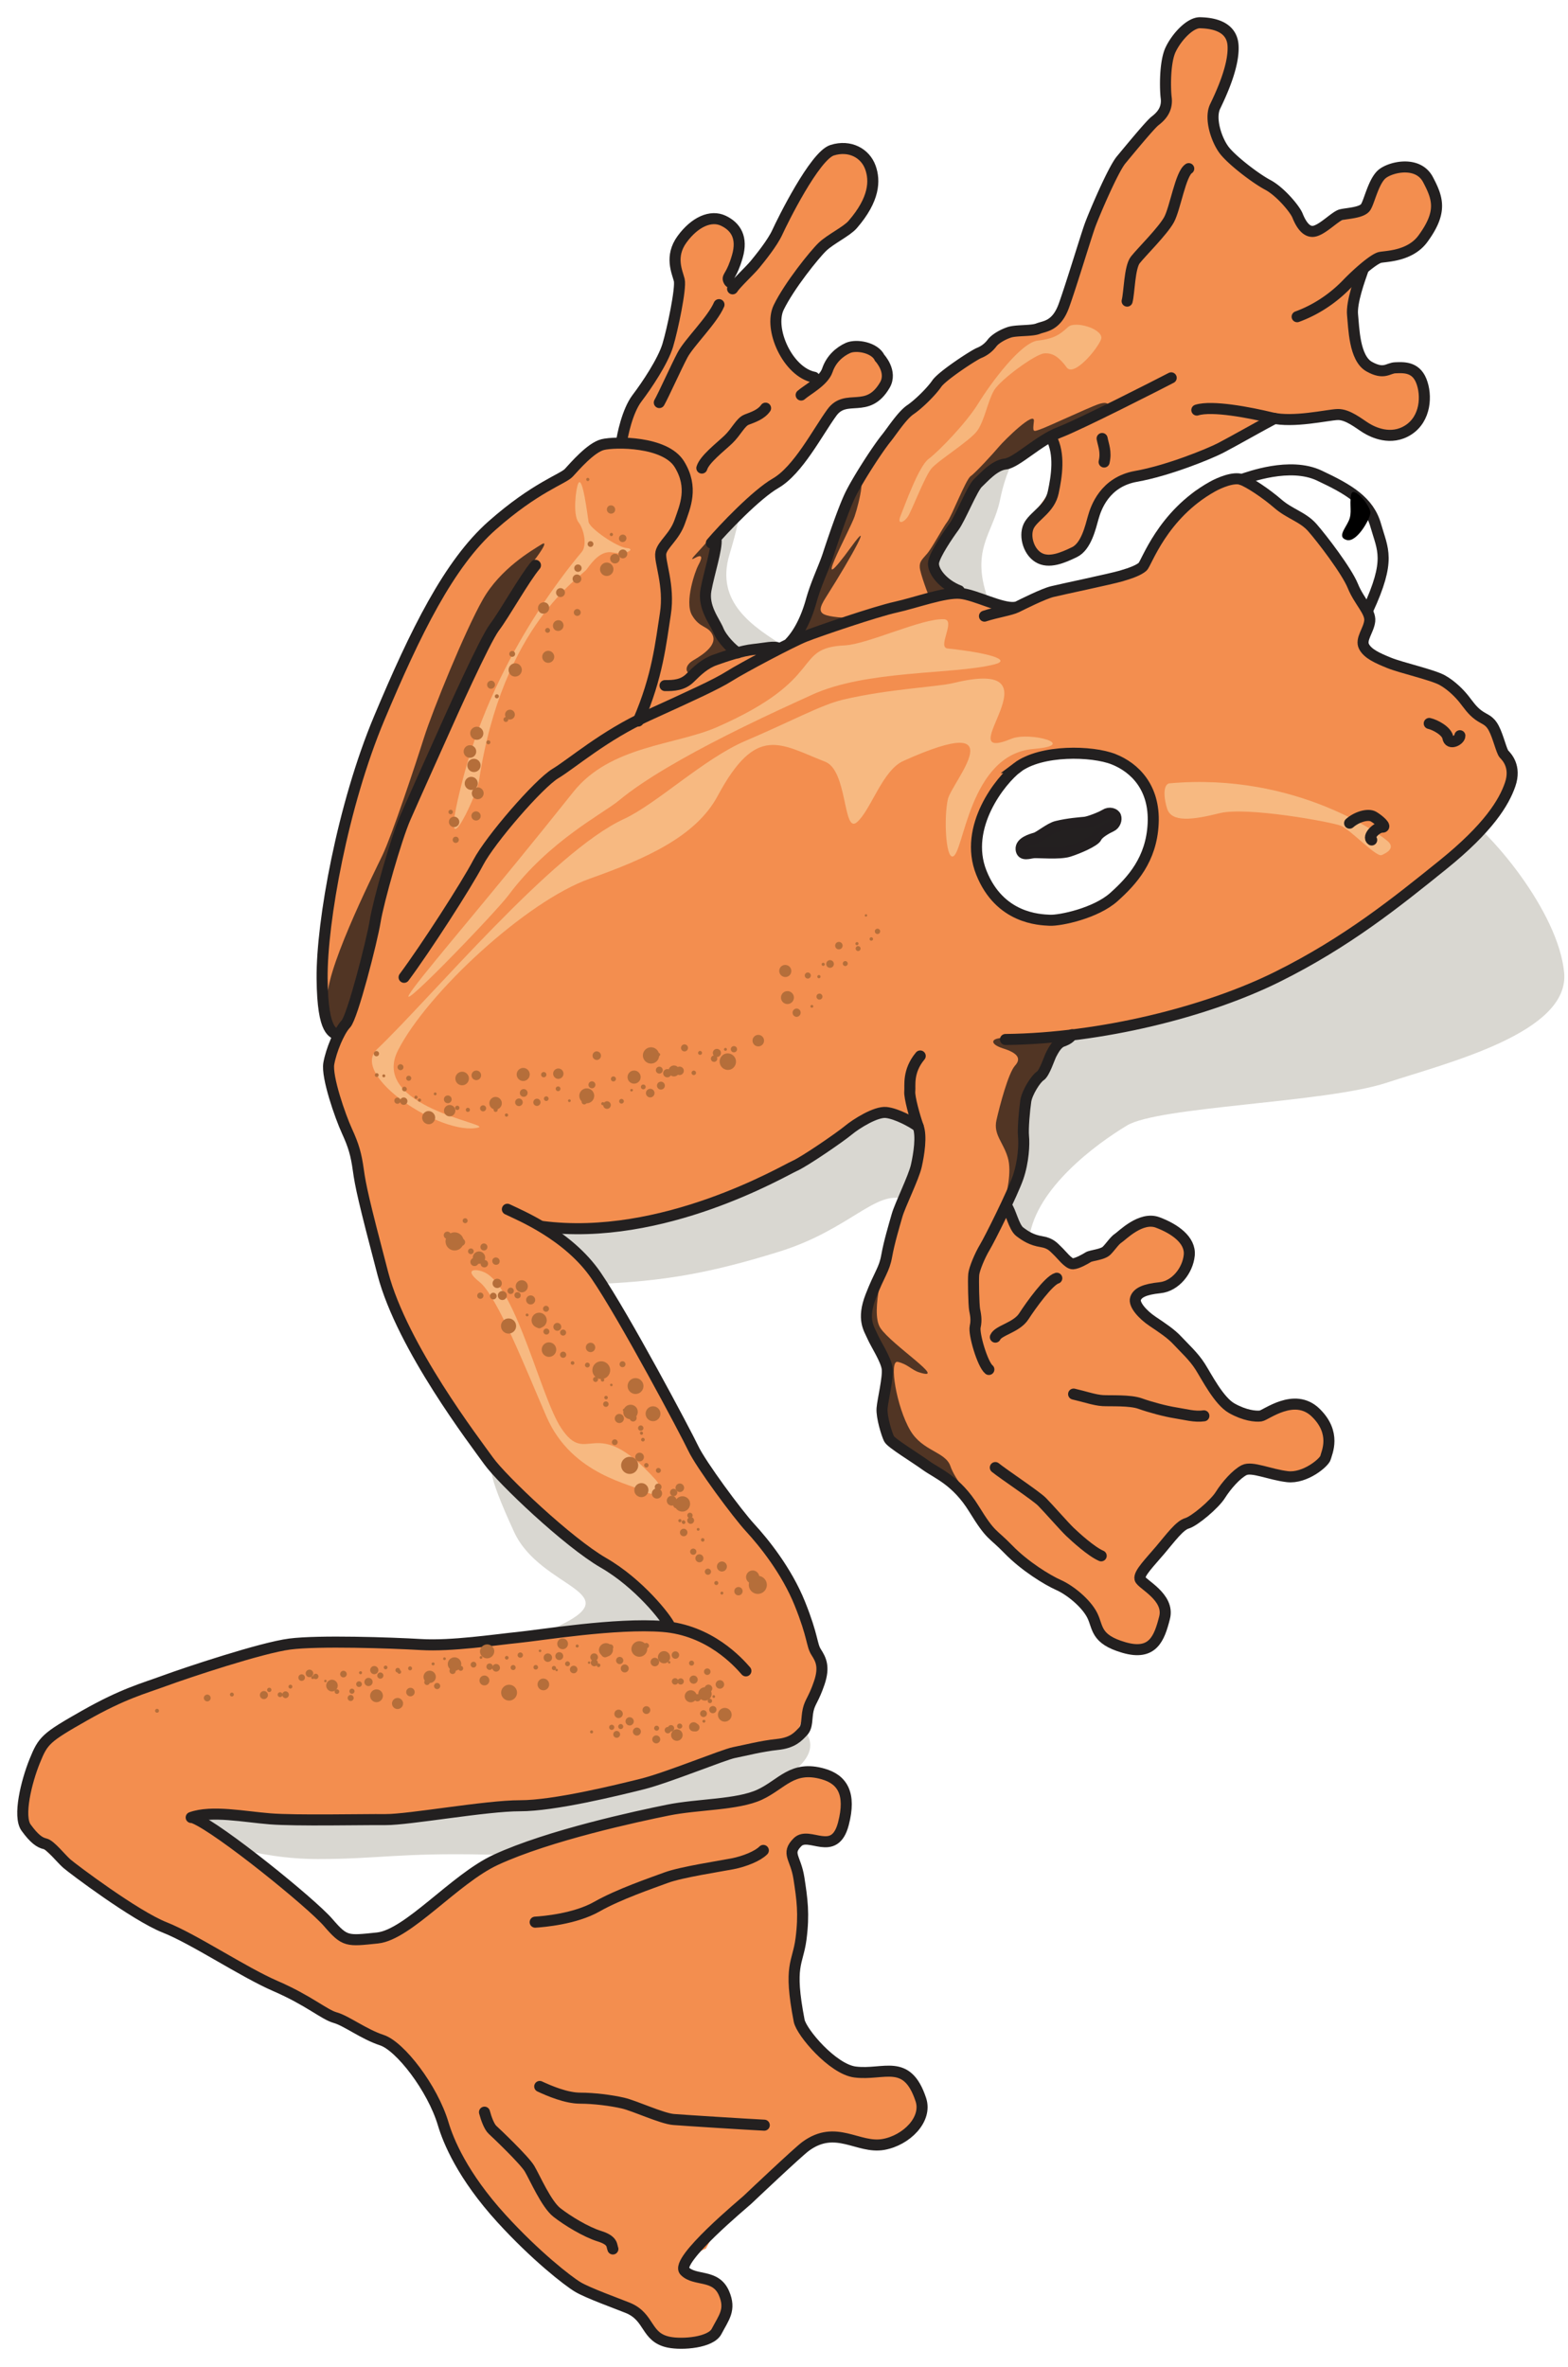 <svg xmlns="http://www.w3.org/2000/svg" xmlns:xlink="http://www.w3.org/1999/xlink" xml:space="preserve" style="fill-rule:evenodd;clip-rule:evenodd;stroke-linecap:round" viewBox="0 0 426 643"><path d="M477.239 330.035c10.638 6.548 29.093 29.105 30.596 45.43 1.503 16.326-31.666 24.45-48.3 29.905s-61.863 6.405-70.467 11.585c-8.603 5.179-24.53 17.019-26.519 30.289-1.99 13.269-10.21 21.135-22.112 16.017-11.901-5.117-4.199-23.545-11.878-26.249-7.678-2.704-14.88 8.258-33.903 14.19-19.023 5.931-31.648 8.068-49.49 8.812s-26.639 5.949-33.187-3.306-31.299-30.352 3.48-33.341 104.531-32.664 139.221-48.151c34.691-15.486 108.724-53.697 122.559-45.181M232.225 517.699c-8.626-2.652-24.783-23.189-9.676 9.66 7.216 15.692 32.53 16.318 10.836 26.162-21.693 9.844 21.53 13.38 21.53 13.38l32.522-7.437s-46.586-39.114-55.212-41.765m-102.323 88.745c7.761 4.564 22.829 9.766 39.341 9.765s22.126-1.736 46.049-1.209 52.272-10.455 60.625-12.602c8.352-2.146 26.15-8.689 27.064-16.484s-15.345-11.39-15.345-11.39-165.495 27.356-157.734 31.92m143.364-349.265c5.438-6.089 15.721-21.626 7.796 4.721-3.905 12.985 6.321 19.557 15.175 25.083 8.099 5.055-9.219 17.013-18.904 17.063-9.686.051-11.329-38.735-4.067-46.867m88.017-28.286c-2.334 6.779-4.839 9.023-6.732 18.247-1.894 9.225-8.452 13.538-2.801 28.027 5.65 14.488 2.378 16.28-11.904 16.465-14.281.186-17.044-9.702-18.245-21.449s19.161-37.088 26.431-43.418 15.585-4.651 13.251 2.128" style="fill:#312500;fill-opacity:.18" transform="translate(-82.88 -111.259)"/><path d="M97.293 612.472c-5.241-2.308-9.968-4.973-8.198-10.854 1.818-6.041 2.283-16.091 10.763-20.793s31.633-17.345 63.854-23.275c16.345-.714 36.648 1.982 57.243-1.291 20.595-3.274 34.227-3.595 43.069-3.316-4.207-7.886-8.038-11.614-25.125-23.342-17.086-11.728-43.78-44.776-49.949-66.666s-7.069-29.861-9.766-40.651c-3.747-6.401-9.799-18.849-4.698-29.798-2.944-3.391-5.402-9.689-3.41-25.305s8.964-54.722 23.577-81.11c14.612-26.387 26.042-39.295 41.962-45.604 2.842-3.47 6.782-9.04 15.655-8.98-.784-6.426 7.762-18.017 9.502-20.572 1.741-2.556 6.9-20.533 6.178-22.77s-1.858-6.446-.864-9.361c.995-2.914 7.334-8.513 9.485-8.383 2.15.129 7.394 4.162 7.459 6.691s-4.239 11.81-2.088 11.218 11.051-10.151 12.559-13.822 9.871-20.39 13.827-21.768 9.556.609 10.529 2.684c.972 2.075 1.432 10.736-1.806 14.223s-10.634 8.207-12.023 10.239-11.194 14.026-10.936 18.046c.257 4.021-.778 5.739 1.982 9.91 2.904 4.392 6.309 6.031 8.987 6.022 3.071-.01 5.963-6.815 7.776-7.846 4.267-2.425 6.602-.626 8.17.992s4.004 6.404 2.345 8.291c-1.66 1.887-4.531 4.506-7.416 4.779-2.884.274-8.556 1.085-12.575 12.641-1.727 4.964-9.058 9.963-9.058 9.963l-1.906 1.684-14.899 13.022s-1.222 6.57-2.375 13.204 3.629 13.389 7.714 18.463c8.627-.514 15.065-2.83 18.683-4.703 13.134-5.732 27.23-9.461 31.139-10.97 3.352-1.293 10.648-.825 10.648-.825 7.6 1.082 11.021 2.95 14.835 4.22 7.3-3.607 25.224-7.441 29.912-9.023s7.853-4.369 8.913-7.411 8.27-14.954 11.211-15.975 8.364-3.992 11.415-2.944 10.831 7.771 14.042 8.949c3.21 1.179 16.475 16.826 21.572 27.64-1.38 5.495-3.59 7.854.317 10.362s12.35 4.97 18.414 7.463c6.063 2.492 8.285 8.5 10.576 9.549s6.331 7.431 7.044 9.776c.713 2.346 3.929 9.342-.56 14.741s-51.288 56.119-118.081 62.73c-3.523 4.056-3.9 4.606-5.015 7.279-1.116 2.674-6.529 4.43-6.29 16.027s-3.184 19.507-4.823 22.599c1.432 5.238 3.782 8.678 8.882 10.327s6.132 5.748 8.781 5.748c2.648 0 8.8-2.739 10.751-4.808s7.788-7.848 12.068-6.205c4.281 1.643 10.491 5.449 8 11.74-2.492 6.29-7.434 6.034-11.444 6.878s-3.158 3.904.323 6.471c3.482 2.567 13.975 11.327 19.342 21.157 3.574 3.961 9.25 8.312 13.465 6.081s9.784-5.197 13.956-.689 2.853 13.02.086 14.415c-2.766 1.394-7.479 3.464-15.353 1.048s-7.434 3.036-9.6 5.25-4.279 6.444-7.98 8.303-9.738 8.359-12.727 12.093-2.375 4.057-.493 5.793c1.881 1.735 5.94 6.602 4.202 10.418s-4.506 8.171-9.177 6.811c-4.67-1.361-8.772-3.395-9.572-8.657-4.088-5.792-9.374-8.517-14.7-11.699s-14.384-12.994-14.384-12.994c-6.854-9.207-11.677-14.957-23.815-21.346-2.947-2.863-4.435-5.176-4.435-9.551s1.522-11.707.713-14.01c-.808-2.302-6.682-7.083-4.91-14.554 1.773-7.472 5.91-13.664 6.932-20.364s9.397-21.479 6.363-30.068c-6.37-1.989-10.898-3.643-14.489-.681s-44.352 32.794-85.996 29.662c10.235 8.858 16.834 14.155 27.6 36.604s24.496 45.856 32.896 51.015c7.783 12.234 10.522 19.341 11.7 24.586 3.236 5.173 3.042 8.885 2.314 10.718s-3.76 5.075-5.053 9.641c-3.562 12.587-14.231 7.436-24.834 11.142-15.182 5.305-36.598 12.155-55.153 14.119-23.079 1.574-29.993 3.55-81.166 1.581-2.702-.104.111 2.752-2.994 4.177-7.681 3.526-8.311 1.204-10.517 2.442-4.538 2.547-19.143 1.728-29.078 1.357" style="fill:#f38e4f" transform="translate(-82.88 -111.259)"/><path d="M305.243 573.29c4.122-.303 9.57-.812 10.884 1.826 1.394 2.8 5.721 15.568-6.136 17.256-6.2-.03-4.761 1.205-4.372 4.394s1.811 8.245 3.443 14.05-4.02 32.693 10.092 39.45c3.316 1.367 5.796 2.4 8.239 2.983s7.142-.038 10.849-.104c3.707-.065 9.171 5.237 8.384 9.566-3.028 5.955-5.805 10.317-11.168 10.181s-11.223-4.961-16.608-.08c-5.385 4.88-8.698 10.34-13.454 14.858-4.755 4.519-8.923 8.799-12.514 17.832-3.732 2.151-7.745 5.818-5.475 7.05 2.269 1.232 5.916-1.292 11.782 4.038.836 6.455-.943 13.433-3.539 14.158s-7.983 2.703-12.148-.646c-4.166-3.35-13.793-9.108-25.12-10.787-9.908-6.46-21.927-14.339-30.254-24.75-8.326-10.411-20.118-31.93-28.616-35.388-8.498-3.459-26.64-8.981-30.402-11.264s-57.818-19.61-71.389-35.254l-.428-.187c9.935.371 24.54 1.19 29.078-1.357 2.206-1.238 5.977-8.04 13.658-11.565 3.105-1.425 4.249.985 1.847 5.019 12.051 4.579 32.135 16.913 42.926 27.114 1.586 1.654 4.754 1.317 6.724.837 1.97-.481 8.213-1.886 9.831-5.019 9.309-9.243 25.921-21.867 28.428-24.005 3.381-2.013 30.347-13.349 46.628-17.359 12.751-3.14 19.081-2.935 22.003-8.48 1.016-1.928 4.502-4.197 6.827-4.367" style="fill:#f38e4f" transform="rotate(6.208 1116 -274.069)"/><path d="M283.929 286.266c6.747-9.246 8.958-35.449 8.958-35.449l1.78-9.107c.205-4.071 1.152-4.683 3.586-10.938 1.414-3.633 3.245-8.764 4.447-10.491 3.432-4.931 5.334-7.909 6.565-9.638 1.835-2.578 3.281-5.116 5.64-7.409 5.475-5.321 7.753-7.621 9.05-9.721s5.287-5.305 10.227-6.16c4.939-.855 7.026-4.351 7.859-8.395s.8-27.403 7.9-41.333 9.977-13.871 8.938-19.627-3.348-16.562 4.096-20.189c7.445-3.626 11.282 2.725 11.542 4.671.259 1.945-2.402 15.579-1.948 18.53s2.991 10.069 11.771 13.734 14.476 7.486 16.332 10.308 4.599 2.935 6.382 1c1.784-1.934 7.608-5.238 9.099-6.091s2.341-2.45 2.536-5.52 3.06-9.045 7.743-8.715c4.682.329 13.219 6.971 9.147 16.265-1.976 4.511-6.062 7.208-9.505 8.505s-6.12 2.652-6.382 7.917c-.263 5.266-.225 16.082 3.411 19.204 3.635 3.123 7.461 3.378 10.498 2.325 3.038-1.052 8.251-.564 9.465 9.23-1.705 6.684-7.956 11.62-14.654 7.926-8.93-4.925-16.584 1.805-25.625 2.032-4.704 6.507-11.102 12.141-20.809 16.899s-18.403 9.2-20.948 15.519-1.598 13.158-8.073 15.099c-6.475 1.94-10.324-.145-9.87-4.761s5.891-12.125 5.159-15.34-.129-7.319-3.21-11.626c-4.815 3.655-10.298 9.397-13.124 10.586s-5.535 9.085-8.065 15.878-8.068 16.995 1.444 20.287 13.124 4.854 15.973 10.945a85 85 0 0 1 7.549 1.422c-2.811 4.855-1.167 6.886-1.86 7.565-1.351 1.325-6.74 6.609-21.946 8.846-17.777 2.615-17.959 3.114-20.75 1.768-7.099-3.423-10.08-2.455-11.75-4.616 3.87-.946-10.676-.249-8.578-1.335" style="fill:#f38e4f" transform="rotate(11.053 816.547 -140.753)"/><path d="M195.231 379.665c5.414-7.311 21.845-26.192 43.394-53.28 10.062-12.649 27.785-12.678 39.082-17.64 30.097-13.22 20.23-21.495 34.67-22.186 6.218-.298 21.056-7.423 26.959-7.107 3.339.179-1.905 7.637.973 7.943 11.034 1.171 17.712 3.09 12.67 4.34-11.379 2.822-34.821 1.415-49.694 8.328-6.232 2.896-38.312 17.004-52.203 28.587-4.302 3.586-18.94 10.894-30.023 25.72-3.812 5.101-33.962 36.278-25.828 25.295" style="fill:#f7b981;fill-rule:nonzero" transform="translate(-82.88 -111.259)"/><path d="M341.941 296.775c-4.584 1.115-17.43 1.558-30.054 4.534-5.94 1.401-14.328 6.01-26.415 11.157-11.389 4.849-24.134 17.12-33.123 21.266-19.433 8.966-52.284 48.437-67.062 62.544-7.481 7.142 17.72 23.683 27.553 21.245 3.798-.941-29.659-5.61-21.817-20.999 7.96-15.622 34.838-40.475 52.057-46.591 15.033-5.34 28.814-11.378 34.753-22.44 10.559-19.665 17.002-14.121 29.249-9.325 6.123 2.398 4.795 19.677 8.598 16.431 3.802-3.247 6.9-14.076 12.614-16.644 31.039-13.953 13.184 5.593 12.097 10.438-1.086 4.844-.598 15.757 1.293 15.513 3.07-.395 4.329-27.763 22.004-29.22 12.625-1.041-1.091-4.792-6.012-2.765-17.83 7.345 14.974-22.605-15.735-15.144m-101.924-54.286c-.677 1.242-1.572 8.53.015 10.594s2.338 6.332.925 8.064c-1.414 1.734-23.047 26.602-32.08 60.788-7.72 29.22 3.455 5.898 4.155 1.273 6.41-42.289 27.766-55.264 29.253-57.321 1.486-2.059 3.915-5.272 7.167-4.542 3.253.729 6.365-.964 3.691-1.223-2.675-.258-10.077-5.334-10.363-7.105-.286-1.773-1.602-12.658-2.763-10.528m18.497 274.07c-3.87-2.191-20.208-4.531-27.147-20.47-5.479-12.587-13.394-32.815-18.196-36.608s-.613-3.741 1.732-2.426c8.372 4.692 14.937 33.732 20.382 42.012 7.262 11.046 8.936-4.586 25.775 14.181 2.292 2.555-.066 4.713-2.546 3.311m142.127-192.535c-1.486.133-1.866 2.928-.696 6.811s6.902 3.146 14.283 1.304c7.381-1.843 30.328 2.382 32.921 3.394 2.595 1.012 9.621 8.626 11.107 7.986s3.357-1.774 2.029-3.397-25.09-19.186-59.644-16.098" style="fill:#f7b981;fill-rule:nonzero" transform="translate(-82.88 -111.259)"/><path d="M301.292 242.236c1.127-3.275 4.285-13.829 6.824-15.921 2.54-2.093 9.694-10.25 12.709-15.785 3.016-5.535 10.646-17.134 15.249-17.876s6.11-2.18 8.023-4.117 10.016.177 9.103 2.929c-.913 2.753-6.814 10.599-8.907 8.06s-3.873-3.827-6.315-3.487-11.505 7.772-13.044 10.681c-1.54 2.908-2.177 8.386-3.998 11.231-1.82 2.844-10.222 8.65-11.917 10.932s-4.624 11.387-5.629 13.232-2.948 2.591-2.098.121" style="fill:#f7b67c;fill-rule:nonzero" transform="rotate(2.998 2222.476 -891.429)"/><path d="M422.1 241.693c14.514-6.769 26.073 2.775 31.53 5.235 4.363 8.079 6.966 18.247 1.264 29.897-5.234-6.275-8.719-14.109-8.719-14.109l-7.245-9.329-9.713-6.735z" style="fill:#fff" transform="translate(-82.88 -111.259)"/><path d="M359.23 319.748c-4.363 3.304-14.709 16.074-9.732 28.543s15.764 12.79 18.572 12.926 12.516-1.882 17.459-6.326c4.946-4.444 10.182-10.179 10.645-19.948.463-9.767-4.987-15.185-10.767-17.468-5.781-2.284-19.636-2.676-26.177 2.273" style="fill:#fff;fill-rule:nonzero" transform="translate(-82.88 -111.259)"/><path d="M369.961 335.729c-1.884.467-4.576 2.798-5.766 3.149-1.189.351-4.09 1.18-3.897 3.074.192 1.895 2.244.997 3.498.908s6.933.445 9.456-.347c2.521-.792 7.031-2.742 7.529-3.865.5-1.122 2.892-2.435 3.99-2.93 1.097-.494 1.531-1.877 1.219-2.688-.312-.81-1.695-1.244-2.845-.515s-4.393 1.976-5.53 2.092c-1.135.116-4.518.344-7.654 1.122Z" style="fill:#232020;fill-rule:nonzero;stroke:#231f20;stroke-width:3px" transform="translate(-82.88 -111.259)"/><g transform="translate(-82.88 -111.259)"><clipPath id="a"><path d="M305.931 562.426c-.738-.602-2.238-.721-1.941.873s-4.286 8.417-4.451 10.126 1.277 7.921-1.333 8.862c-2.611.941-6.403-6.351-10.098-5.435s-13.533 9.774-20.716 11.653-24.521-3.324-36.9-.648c-12.379 2.678-32.034 11.506-40.138 11.653-8.102.144-41.392.009-45.316 0s-12.396 5.193-8.587 4.739 22.022 1.013 22.022 1.013l35.459-.554 40.837-2.724 23.69-5.153 24.038-8.688 14.255-2.368 3.021-2.7 6.011-16.102z"/></clipPath><g clip-path="url(#a)"><use xlink:href="#b" width="171" height="44" transform="matrix(.997 0 0 .983 135.49 562.011)"/></g></g><g transform="rotate(6.197 1095.998 -231.133)"><clipPath id="c"><path d="M119.667 603c-17.324 2.605-32.42.817-28.075 6.574l27.065 17.172 30.364 13.129 17.341 6.451 8.567 4.26 13.87 3.846 9.482 4.176c2.619 1.271.328-1.464.318-5.223s10.726-24.052 2.534-13.42c-1.119 1.452-5.008 9.087-6.688 8.198-1.679-.89-9.509 1.984-12.197-.498-2.689-2.482-6.645-14.085-15.248-15.332s-34.121-3.736-36.667-5.333-23.174-12.451-26-14.667c-3.05-2.393 20.305-9.414 15.333-9.333z"/></clipPath><g clip-path="url(#c)"><use xlink:href="#d" width="114" height="56" transform="matrix(.994 .019 -.019 .998 91.381 601.924)"/></g></g><g transform="translate(-82.88 -111.259)"><clipPath id="e"><path d="m173.811 394.52-1.249 10.139 6.598 18.561s3.04 16.969 8.139 35.302c16.822 46.186 55.353 74.587 55.353 74.587l12.872 8.866 9.488 11.009 8.436 2.746s7.637 4.789 9.045 6.128c1.408 1.341 2.586-.103 1.016-1.48s-5.232-5.614-5.554-7.224c-.323-1.609-2.104-14.991-11.601-21.39s-31.919-12.258-41.572-21.791c-15.661-15.47-22.327-26.871-22.398-46.36-.027-7.192-20.548-34.491-12.801-31.651 8.996 3.299 15.234 3.692 9.977 1.213-17.61-8.305-24.871-25.82-25.332-29.851-.462-4.032 1.541-11.44-.417-8.804"/></clipPath><g clip-path="url(#e)"><use xlink:href="#f" width="112" height="169" transform="matrix(.997 0 0 .997 172.563 393.963)"/></g></g><g transform="translate(-82.88 -111.259)"><clipPath id="g"><path d="M220.599 439.517s2.601 1.52 8.848 4.716c49.462 3.433 84.946-26.897 84.946-26.897l8.431-4.087s-.16-1.573.152-3.724c.311-2.151.932-4.916 2.11-6.359-.187 2.351-1.789 7.969-.925 10.212 1.427.491 8.056 3.685 8.056 3.685l-.934-3.454s-1.39-9.023-1.083-9.637c-2.908-1.506-2.221-10.016-2.471-11.951s-2.7 8.328-7.138 7.575c-6.253-1.061 15.185-30.443 12.876-29.144-8.836 4.97-21.195 23.397-25.669 27.345-12.093 10.671-30.659 26.223-56.615 27.88-17.094 1.092-25.955 0-50.254-10.493 6.03 4.919 23.896 16.911 23.565 19.911s-1.217 3.143-3.895 4.422"/></clipPath><g clip-path="url(#g)"><use xlink:href="#h" width="133" height="75" transform="matrix(.998 0 0 .988 200.929 370.411)"/></g></g><path d="M356.658 425.606c-1.283-4.223-3.93-6.19-3.054-10.107.886-3.907 3.226-12.805 5.042-14.8 1.816-1.985.605-3.457-3.234-4.666-3.85-1.2-3.607-3.032.984-2.86 0 0 11.122-.022 17.097-1.309-6.464 8.244-8.874 10.991-11.642 19.458-2.619 8.01 1.298 14.345-5.871 26.459.109-2.022 1.961-7.951.678-12.175m-184.833-35.329c-.176-.966 1.313-2.235.144-6.725-1.744-6.723 12.226-34.599 14.819-40.005 2.584-5.415 8.9-24.384 11.277-31.902 2.377-7.517 11.142-29.022 15.976-37.533 4.825-8.509 13.473-13.419 15.867-14.935 2.404-1.525-.858 3.059-2.512 5.081-1.653 2.03-18.571 33.673-18.571 33.673l-14.486 31.736-8.361 26.985-7.509 29.544s-3.387 5.922-3.434 5.922c-.193 0-3.21-1.841-3.21-1.841m176.692 132.667c-.795-1.029-2.947-4.422-2.947-4.422l-4.96-5.026-16.139-11.001-2.186-7.342 1.882-10.89-1.936-4.799-4.182-10.807 4.266-12.872c1.81-3.124-3.288 11.63-.247 16.189 3.072 4.63 18.66 14.629 10.5 12.03-1.997-.632-3.099-2.229-5.792-2.834-2.449-.55-.371 12.237 3.433 18.663 3.335 5.622 9.525 5.73 10.871 9.629 1.355 3.899 5.358 8.221 7.373 10.73 1.532 1.914 1.226 3.114.641 3.114m-77.809-232.724c3.361-1.94 6.397-4.404 5.159-6.931-1.229-2.517-3.451-1.669-5.557-5.288-2.114-3.619.922-12.147 1.69-13.545.768-1.399 1.672-3.448-.904-2.004s2.178-2.653 4.798-6.335l.672 3.316-2.824 12.559 2.333 7.995 5.888 7.47s-11.894 6.34-12.148 6.34c-1.078 0-1.82-1.999.893-3.577" style="fill:#513524;fill-rule:nonzero" transform="translate(-82.88 -111.259)"/><path d="m287.129 280.942.965-7.503 2.509-17.277 3.812-17.367c2.937-7.897 2.401 2.743 1.795 6.777s-8.308 26.546.665 8.091c4.211-8.681.94 1.715-4.509 15.026-2.386 5.839.249 4.957 10.388 4.127m17.657-8.744c-.696-.866-3.945-6.438-4.325-7.945-.37-1.498.117-2.103 1.247-3.971 1.139-1.877 3.009-7.851 3.93-9.593.932-1.742 2.902-12.12 4.049-13.284 1.157-1.164 4.997-7.219 6.172-9.268 1.166-2.04 7.915-11.533 8.114-8.474.208 3.068.244 2.897 2.069 1.886 1.826-1.011 11.747-8.014 14.196-9.422 1.981-1.131 2.566-.721 2.717-.524-.466.377-3.188 3.27-3.742 3.716l-11.958 8.86-9.664 8.431-6.27 6.022-3.45 12.139-4.312 11.472 2.332 3.941 3.191 3.195s-5.329 3.809-5.705 3.341" style="fill:#513524;fill-rule:nonzero" transform="rotate(10.149 857.169 -167.602)"/><path d="M350.346 278.614c3.15-1.043 7.07-1.622 8.707-2.421 1.636-.798 7.227-3.627 9.697-4.239 2.471-.613 15.93-3.426 18.74-4.253 2.81-.828 4.725-1.565 5.807-2.488 1.081-.924 5.283-14.092 18.906-21.741 1.998-1.122 5.826-2.744 7.986-1.968 2.159.775 6.72 3.839 9.893 6.592 3.172 2.753 6.781 3.561 9.338 6.467 2.555 2.906 9.327 11.713 11.017 15.883 1.688 4.169 4.86 6.921 4.579 9.482-.283 2.561-2.573 4.964-1.557 6.94 1.015 1.978 3.666 3.154 6.873 4.457s11.813 3.234 14.402 4.689 4.713 3.679 5.852 5.102c1.14 1.422 2.217 3.121 3.973 4.39s2.929 1.239 4.16 3.556c1.229 2.318 2.086 6.299 2.795 7.042.707.742 3.324 3.37 1.648 8.242s-5.855 11.807-18.31 21.843c-12.456 10.036-25.993 20.996-45.02 30.432s-47.77 16.693-73.783 16.983" style="fill:none;stroke:#232020;stroke-width:3px" transform="translate(-82.88 -111.259)"/><path d="M374.15 392.306c-.507.74-1.141 1.281-2.625 1.802-1.482.522-2.409 2.364-2.989 3.429-.58 1.066-1.853 5.222-3.048 5.978-1.195.757-3.571 4.495-3.919 6.807-.346 2.314-.828 7.501-.615 9.599.214 2.098.005 6.834-1.468 11.115s-7.677 16.725-9.039 18.983c-1.36 2.256-2.849 5.85-3.015 7.35s.003 8.37.235 9.618.591 2.695.153 4.646 1.987 10.181 3.72 11.595" style="fill:none;stroke:#232020;stroke-width:3px" transform="translate(-82.88 -111.259)"/><path d="M356.362 438.875c1.081 1.268 1.96 5.735 3.566 6.949s3.25 2.265 5.888 2.687 3.397 1.615 4.389 2.521c.991.905 2.957 3.567 4.168 3.497 1.212-.069 3.366-1.294 4.162-1.799s3.906-.663 5.011-1.781 2.157-2.762 3.151-3.392c.996-.63 6.123-5.972 10.693-4.264s9.01 4.755 8.587 8.93-3.758 8.381-7.954 8.805c-4.193.426-6.111 1.363-6.638 2.952-.529 1.59 1.926 4.361 4.597 6.156s5.055 3.354 6.84 5.292c1.787 1.938 4.348 4.22 6.115 7.008 1.767 2.787 5.081 9.338 8.566 11.315s6.483 2.309 7.895 2.112c1.411-.196 9.143-6.491 14.899-.929s3.015 10.925 2.723 12.226c-.291 1.301-5.561 5.756-10.387 5.186-4.824-.57-9.61-2.839-11.729-1.777-2.117 1.063-4.871 4.202-6.466 6.748-1.596 2.547-7.063 7.128-9.072 7.703-2.009.574-4.472 3.951-7.262 7.253-2.791 3.302-5.871 6.369-5.512 7.816s8.125 4.897 6.685 10.554c-1.437 5.654-3.183 10.387-11.043 8.112-7.857-2.275-6.966-5.491-8.623-8.766s-5.989-6.809-9.095-8.189-9.264-5.152-13.702-9.735-4.568-3.244-9.326-10.972c-4.757-7.728-9.977-9.582-13.064-11.812s-9.406-6.038-10-7.196c-.596-1.158-2.086-5.935-1.901-8.283.186-2.35 1.697-8.33 1.395-10.789-.303-2.46-3.113-6.678-4.014-8.758-.9-2.081-2.902-4.579-.468-10.866 2.435-6.286 3.667-7.206 4.343-10.983.676-3.776 1.985-8.094 2.805-10.985.818-2.891 4.521-10.259 5.25-13.512s1.461-8.041.508-10.646c-.952-2.607-2.459-8.069-2.294-9.569s-.658-5.441 2.839-9.611" style="fill:none;stroke:#232020;stroke-width:3px" transform="translate(-82.88 -111.259)"/><path d="M332.342 417.263c-1.606-1.215-5.867-3.538-8.705-3.832s-8.213 3.111-10.314 4.86c-2.1 1.75-11.802 8.456-14.643 9.698-2.841 1.241-35.725 20.684-68.582 16.39" style="fill:none;stroke:#232020;stroke-width:3px" transform="translate(-82.88 -111.259)"/><path d="M220.725 439.715c3.233 1.579 16.546 6.955 24.134 18.052s24.287 42.51 26.375 46.908c2.088 4.397 11.915 17.703 15.487 21.579 3.571 3.876 9.865 11.606 13.481 20.616s3.142 11.124 4.404 13.115c1.262 1.992 2.361 3.946.852 8.39s-2.505 5.073-3.016 7.351-.09 4.46-1.431 5.868-2.784 3.071-6.98 3.496c-4.195.427-8.869 1.644-11.726 2.199-2.856.554-18.136 6.859-25.009 8.563s-23.913 5.898-33.132 5.881c-9.22-.018-30.208 3.81-36.518 3.761-6.309-.049-24.333.352-31.382-.205s-15.868-2.363-21.44-.368" style="fill:none;stroke:#232020;stroke-width:3px" transform="translate(-82.88 -111.259)"/><path d="M285.524 565.101c-2.038-2.337-9.812-11.084-22.573-12.067-12.762-.982-32.978 2.341-39.271 2.979s-18.136 2.424-26.396 1.938-27.928-1.138-35.667-.141-28.235 7.843-34.006 9.966c-5.77 2.122-11.196 3.467-21.765 9.466-10.569 6-11.239 6.703-13.528 12.339s-4.567 15.032-2.349 18.092 3.698 4.074 5.161 4.402c1.464.328 4.313 3.978 5.883 5.355s18.582 14.181 26.584 17.342c8.003 3.16 21.34 12.133 30.08 15.917 9.123 3.949 13.227 7.748 16.28 8.604s7.738 4.489 12.67 6.108 13.742 12.943 16.674 22.761c1.349 4.519 5.152 13.987 15.826 25.69 9.215 10.103 17.967 16.926 20.724 18.588 2.709 1.631 10.75 4.525 13.548 5.657 6.162 2.492 4.788 8.053 11.215 9.351 3.686.744 11.36.117 12.947-2.925 1.976-3.788 3.965-5.895 2.003-10.413-2.295-5.284-7.898-3.15-10.676-5.994-2.78-2.845 16.19-18.518 17.06-19.349.868-.83 13.715-12.983 15.803-14.512 8.244-6.042 14.238.701 21.138-.523 6.264-1.112 11.931-6.815 10.178-12.138-3.779-11.48-10.056-6.543-17.88-7.538-6.081-.773-14.58-10.799-15.189-13.946-2.95-15.243-.379-15.405.504-22.198s.309-10.819-.57-16.504-3.521-6.603-.388-9.766c3.134-3.162 10.03 4.3 12.468-4.998 2.159-8.238-.303-12.055-5.507-13.544-8.386-2.399-11.17 2.823-17.248 5.63s-16.726 2.535-24.897 4.187c-8.172 1.653-32.348 6.821-46.82 13.518-11.112 5.141-23.798 20.353-32.103 21.215s-8.829 1.092-13.408-4.206c-4.578-5.297-29.569-25.539-36.416-28.35m129.236-52.147c-.9-2.08-8.329-11.603-18.008-17.189s-27.56-22.579-31.202-27.666-23.477-30.886-28.736-50.854c-5.257-19.967-6.081-23.91-6.67-28.141-.588-4.232-1.253-6.602-3.088-10.6-1.836-3.999-5.575-14.743-4.936-18.357.64-3.616 2.855-8.925 4.63-10.748 1.776-1.823 7.094-22.493 7.973-27.932.878-5.44 5.72-22.459 8.171-28.059 2.451-5.599 9.932-22.198 10.967-24.528s10.621-23.752 13.285-27.253c2.664-3.503 8.089-13.218 11.115-16.809" style="fill:none;stroke:#232020;stroke-width:3px" transform="translate(-82.88 -111.259)"/><path d="M174.772 392.516c-1.154-.943-4.247-.101-4.38-15.502s5.605-47.081 15.503-70.653 18.99-42.03 30.707-52.383c11.716-10.354 19.223-12.599 20.799-14.295 1.576-1.697 5.978-6.859 9.234-7.665 3.256-.808 16.958-.98 20.833 5.355 3.875 6.334 1.532 11.445.096 15.565s-4.621 6.137-5.132 8.414 2.442 8.918 1.215 16.669c-1.226 7.753-2.093 16.954-7.377 29.091" style="fill:none;stroke:#232020;stroke-width:3px" transform="translate(-82.88 -111.259)"/><path d="M192.664 376.714c5.872-7.906 16.86-24.914 20.145-31.181 3.284-6.266 16.42-21.427 20.962-24.165 4.543-2.739 13.253-10.35 25.05-15.733 11.797-5.382 18.637-8.46 22.22-10.731 3.584-2.271 16.957-9.349 20.521-10.77s19.284-6.778 24.673-7.961c5.39-1.183 13.404-4.168 17.578-3.744 4.176.425 11.02 4.179 14.691 3.806m-94.949 21.239c2.386.022 4.809-.118 6.783-2.067 1.974-1.948 3.949-3.896 6.916-4.939 2.966-1.043 7.218-2.481 10.364-2.801 3.146-.318 5.515-.983 6.906-.33" style="fill:none;stroke:#232020;stroke-width:3px" transform="translate(-82.88 -111.259)"/><path d="M283.313 288.581c-1.354-.815-4.295-3.696-5.284-6.139-.99-2.441-4.237-6.244-3.342-10.997.896-4.753 3.005-11.112 2.739-13.733m-25.71-26.263c.239-1.826 1.571-8.53 4.236-12.031s7.033-10.038 8.343-14.355c1.31-4.319 3.664-15.577 3.126-17.748-.539-2.169-2.663-6.403.781-11.097s7.804-6.619 11.199-5.004c3.396 1.615 5.287 4.602 3.796 9.733s-2.74 5.364-2.435 6.286c.305.923.667.832 1.806 1.088m-.653 1.391c.815-1.355 4.691-4.926 6.105-6.658 1.413-1.733 4.711-5.777 6.054-8.72 1.344-2.944 10.128-20.788 14.904-22.279s8.985.796 10.385 4.72c1.258 3.528 1.158 8.569-4.839 15.484-1.612 1.859-6.01 3.947-8.183 6.021-2.173 2.075-9.041 10.613-11.891 16.464-2.849 5.852 2.473 17.605 9.624 18.996m-3.533 4.822c1.702-1.496 6.115-3.743 7.133-6.76 1.019-3.016 3.306-5.002 5.586-6.029 2.281-1.025 7.298-.136 8.615 2.69 0 0 3.534 3.754 1.394 7.404-4.707 8.035-10.485 2.095-14.379 7.444s-9.175 15.688-15.319 19.225c-5.249 3.022-14.22 12.431-17.433 16.223" style="fill:none;stroke:#232020;stroke-width:3px" transform="translate(-82.88 -111.259)"/><path d="M284.775 282.593c1.833-2.818 3.156-6.983 3.636-12.17.479-5.187 1.753-9.343 2.266-13.156s1.797-12.579 2.907-16.77c1.111-4.192 4.97-13.618 6.939-17.232 1.162-2.131 3.069-6.828 5.043-8.777s4.747-5.938 5.783-8.268c1.034-2.33 8.424-9.384 9.818-10.267a8.14 8.14 0 0 0 2.952-3.266c.617-1.229 2.32-2.725 4.075-3.699 1.756-.972 5.951-1.397 7.543-2.407s4.775-1.491 5.763-7.419 2.515-19.592 3.045-22.718c.531-3.126 3.412-15.973 5.117-19.007s6.005-10.781 7.147-12.062c1.14-1.281 2.896-3.482 1.856-6.757-.7-2.207-2.169-9.369-1.168-13.073s3.885-8.182 6.543-8.61c2.658-.429 8.589-.977 9.935 4.449 1.343 5.425-.84 13.646-1.805 17.187-.966 3.541 2.078 9.007 4.641 11.289 2.562 2.284 9.605 5.912 13.273 7.077s8.415 5.132 9.424 6.725 2.974 4.254 5.218 3.391c2.243-.864 4.889-5.053 6.411-5.737 1.519-.683 5.463-1.507 6.189-3.224.726-1.716.826-7.5 2.874-9.774s8.851-5.189 12.439-.627 5.461 7.941 1.523 16.056c-2.541 5.237-8.779 6.4-10.462 7.048s-5.524 5.595-7.591 8.718-5.836 7.743-11.736 11.203" style="fill:none;stroke:#232020;stroke-width:3px" transform="rotate(10.375 844.85 -157.792)"/><path d="M419.679 155.018c-.385 2.475-1.556 9.216-.585 12.508.969 3.292 2.545 11.502 6.989 13.011 4.444 1.51 5.081-.568 7.052-.98s5.263-1.382 7.534 2.202 3.072 9.913-1.039 13.773c-4.111 3.861-9.404 2.332-11.446 1.532-2.041-.798-5.526-2.776-8.221-2.184-2.694.591-11.416 4.442-17.489 4.105-6.074-.338-16.468-.447-20.341 1.587" style="fill:none;stroke:#232020;stroke-width:3px" transform="rotate(10.375 844.85 -157.792)"/><path d="M403.323 199.005c-2.896 2.254-10.01 8.231-12.991 10.535-2.706 2.091-12.88 8.625-21.191 11.715-8.118 3.018-9.176 10.386-9.435 13.06-.259 2.676-.45 8.099-3.31 10.191-2.86 2.091-6.282 4.398-9.424 3.181-3.144-1.217-5.07-5.578-3.925-8.396 1.144-2.818 4.601-5.288 4.736-9.698.136-4.41-.014-10.594-3.224-14.559" style="fill:none;stroke:#232020;stroke-width:3px" transform="rotate(10.375 844.85 -157.792)"/><path d="M373.706 193.217c-2.897 2.254-22.069 16.914-27.21 20.031s-9.98 10.231-12.91 11.11c-2.932.88-5.18 4.818-6.395 6.424s-2.985 10.263-4.255 12.881-3.721 8.219-3.707 10.441c.013 2.224 3.43 5.454 8.243 6.361" style="fill:none;stroke:#232020;stroke-width:3px" transform="rotate(10.375 844.85 -157.792)"/><path d="M358.211 212.801c.647 1.682 1.819 3.311 1.687 6.185m-1.722-44.112c.185-2.351-1.031-9.113.167-11.406s5.964-9.082 7.055-12.425c1.092-3.342.823-12.796 2.76-14.583" style="fill:none;stroke:#232020;stroke-width:3px" transform="rotate(10.375 844.85 -157.792)"/><path d="M420.189 241.504c1.881-.578 13.082-4.854 21.12-1.076 8.037 3.776 13.49 6.973 15.344 13.559 1.855 6.585 4.227 9.215-2.212 23.072m-95.211 42.689c-4.363 3.304-14.709 16.074-9.732 28.543s15.764 12.79 18.572 12.926 12.516-1.882 17.459-6.326c4.946-4.444 10.182-10.179 10.645-19.948.463-9.767-4.987-15.185-10.767-17.468-5.781-2.284-19.636-2.676-26.177 2.273Zm-97.225-99.144c1.125-1.968 4.538-9.573 6.316-12.931 1.779-3.359 8.099-9.457 9.897-13.666m-4.659 44.39c.709-2.403 5.036-5.703 7.209-7.777 2.174-2.075 3.282-4.73 4.964-5.378s3.889-1.348 5.14-3.117m62.431 252.325c.785-1.853 5.746-2.587 7.725-5.648 1.98-3.063 6.794-9.734 8.964-10.354m4.569 31.472c2.81.63 5.716 1.651 7.904 1.772s7.422-.179 10.154.801c2.733.982 6.91 2.103 9.585 2.519 2.674.415 5.272 1.18 7.751.815m-56.662 14.049c2.184 1.781 11.019 7.638 12.676 9.301s6.062 6.711 7.582 8.158c1.519 1.448 5.808 5.361 8.502 6.519m67.491-199.007c1.83-1.638 4.992-2.685 6.539-1.754 1.546.933 3.741 2.889 2.285 2.855s-4.093 2.594-2.824 3.464m15.635-31.648c1.62.364 4.756 2.046 5.055 3.848.366 2.2 3.299.659 3.27-.518" style="fill:none;stroke:#232020;stroke-width:3px" transform="translate(-82.88 -111.259)"/><path d="M238.968 624.177c2.112-.424 10.61-2.328 16.028-6.494s13.754-8.349 17.578-10.407c3.824-2.055 14.151-5.121 17.309-6.206s6.507-3.024 7.791-4.754m-51.318 71.888c2.727.836 7.588 2.15 11.291 1.635 3.702-.515 8.424-.576 11.721-.285s11.052 2.702 14.232 2.518c3.179-.183 19.601-1.432 24.631-1.874m-75.772 6.994c.731 1.735 1.843 3.778 2.814 4.444s9.667 6.876 11.419 9.062c1.751 2.186 5.843 8.932 9.019 10.766s8.486 4.144 12.376 4.793c3.89.647 3.555 2.141 4.052 2.926" style="fill:none;stroke:#232020;stroke-width:3px" transform="rotate(7.937 927.926 -101.266)"/><path d="M284.285 544.275a1.13 1.13 0 1 0-1.613-1.581 1.13 1.13 0 0 0 1.613 1.581m-4.998-.033a.387.387 0 1 0-.566-.527.4.4 0 0 0-.115.275.39.39 0 0 0 .387.387.4.4 0 0 0 .294-.135m-1.409-2.627a.546.546 0 1 0-.8-.743.546.546 0 0 0 .8.743m-2.072-2.858a.84.84 0 1 0-1.433-.593c0 .46.379.839.839.839a.84.84 0 0 0 .594-.246m-2.38-3.281a1.092 1.092 0 1 0-1.622-.955 1.093 1.093 0 0 0 1.622.955m.591-5.521a.48.48 0 0 0 .256-.428.488.488 0 0 0-.729-.421.487.487 0 0 0 .473.849m-1.273-2.964a.377.377 0 1 0-.365-.66.377.377 0 0 0 .365.66m-3.652 1.431c.342-.174.559-.526.559-.91 0-.559-.461-1.02-1.02-1.02a1.02 1.02 0 1 0 .461 1.93m-.243-3.264a.522.522 0 0 0-.505-.91.522.522 0 0 0 .505.91m1.843-1.634a.743.743 0 0 0-.72-1.299.75.75 0 0 0-.362.638c0 .407.336.743.743.743a.74.74 0 0 0 .339-.082m-3.553-2.695a.954.954 0 0 0-.924-1.668.954.954 0 0 0 .924 1.668m-.734-3.318c.298-.181.481-.506.481-.855a1.005 1.005 0 0 0-1.452-.894 1 1 0 0 0-.515.874c0 .549.452 1.001 1.001 1.001.169 0 .336-.044.485-.126m-4.35-1.516a.92.92 0 0 0 .555-.843.923.923 0 0 0-1.321-.825.92.92 0 0 0-.515.825.923.923 0 0 0 1.281.843m-.039-4.714a.68.68 0 0 0 .413-.621.678.678 0 0 0-.976-.603.674.674 0 0 0 .563 1.224m-3.307-1.483a.6.6 0 0 0 .375-.556.603.603 0 0 0-.876-.533.6.6 0 0 0 .501 1.089m-1.584-1.697c.424-.19.698-.614.698-1.078 0-.649-.534-1.182-1.182-1.182a1.18 1.18 0 0 0-1.182 1.182c0 .648.533 1.182 1.182 1.182.167 0 .332-.036.484-.104m.633-5.353a.492.492 0 1 0-.413-.894.492.492 0 0 0 .413.894m-.407-1.804a.445.445 0 0 0-.37-.806.444.444 0 0 0 .37.806m-.109-1.117a.727.727 0 0 0-.28-1.396.73.73 0 0 0-.726.726.73.73 0 0 0 1.006.67m-2.009-2.525a.95.95 0 0 0 .609-.884.95.95 0 0 0-.946-.946.947.947 0 1 0 .337 1.83m-3.371.26c.332-.232.53-.613.53-1.018 0-.682-.561-1.243-1.243-1.243a1.245 1.245 0 0 0-1.243 1.243c0 .682.561 1.243 1.243 1.243.255 0 .504-.079.713-.225m.762-3.051a.335.335 0 1 0-.4-.537.335.335 0 0 0 .4.537m-4.695-1.267a.74.74 0 0 0 .298-.594.744.744 0 0 0-.741-.74.743.743 0 0 0-.741.74c0 .407.335.741.741.741.16 0 .315-.052.443-.147m-.106-1.993a.48.48 0 0 0 .193-.385.483.483 0 0 0-.768-.385.48.48 0 0 0-.193.385.48.48 0 0 0 .768.385m1.374-3.542a.354.354 0 0 0-.424-.563.354.354 0 0 0 .212.634.35.35 0 0 0 .212-.071m-2.365-1.259a.465.465 0 1 0-.509-.78.465.465 0 0 0 .509.78m-1.738.032a.683.683 0 0 0-.408-1.229.683.683 0 1 0 .408 1.229m1.265-3.473a.45.45 0 1 0-.539-.722.45.45 0 0 0 .539.722m-3.502-.455a.657.657 0 1 0-.787-1.053.657.657 0 0 0 .787 1.053m-4.059-.744a.496.496 0 0 0-.724-.678.496.496 0 0 0 .724.678m-2.325-1.991a.837.837 0 1 0-1.19-1.178.837.837 0 0 0 1.19 1.178m-.035-6.022a.82.82 0 1 0-1.187-1.13.82.82 0 0 0 1.187 1.13m-1.364-1.412a1.069 1.069 0 0 0-.782-1.802 1.07 1.07 0 0 0-1.071 1.07c0 .588.484 1.071 1.071 1.071.296 0 .58-.123.782-.339m-3.153 1.106a.812.812 0 1 0-1.187-1.11.812.812 0 0 0 1.187 1.11m-1.91-1.674a.912.912 0 1 0-1.259-1.318.912.912 0 0 0 1.259 1.318m1.797-4.505a.812.812 0 1 0-1.163-1.135.812.812 0 0 0 1.163 1.135m-5.416 1.367a.398.398 0 0 0-.587-.533.398.398 0 0 0 .294.663.4.4 0 0 0 .293-.13m1.551-3.495a1.222 1.222 0 0 0-.893-2.061 1.223 1.223 0 0 0-1.224 1.224 1.223 1.223 0 0 0 2.117.837m-3.783-1.532a.87.87 0 0 0 .188-.542.877.877 0 0 0-1.499-.616.88.88 0 0 0-.202.559.874.874 0 0 0 1.513.599m.535-2.915a.764.764 0 0 0-.564-1.284.766.766 0 1 0 .564 1.284m-2.428 1.699a.86.86 0 0 0 .215-.569.859.859 0 1 0-.215.569m-2.017 1.543a1.219 1.219 0 1 0-1.792-1.653 1.219 1.219 0 0 0 1.792 1.653m-1.367-3.276a1.26 1.26 0 0 0 .335-.855c0-.69-.568-1.258-1.258-1.258a1.26 1.26 0 0 0-1.258 1.258c0 .69.568 1.258 1.258 1.258.35 0 .685-.146.923-.403m-.481-6.211c.148-.184.229-.413.229-.649a1.04 1.04 0 0 0-1.034-1.034c-.28 0-.548.114-.743.315a1.04 1.04 0 0 0-.229.649 1.04 1.04 0 0 0 1.034 1.034c.28 0 .548-.114.743-.315m-3.215.71a1.009 1.009 0 1 0-1.458-1.395 1.009 1.009 0 0 0 1.458 1.395m-2.699-.298a1.117 1.117 0 1 0-1.411-1.729 1.12 1.12 0 0 0-.396.852 1.116 1.116 0 0 0 1.807.877m2.45-4.191a.95.95 0 0 0 .367-.751.952.952 0 1 0-.367.751m-3.64 1.015a.771.771 0 1 0-.977-1.194.771.771 0 0 0 .977 1.194m-2.439-2.285a1.002 1.002 0 1 0-1.239-1.576 1.002 1.002 0 0 0 1.239 1.576" style="fill:#b56e3a" transform="translate(-82.88 -111.259)"/><path d="M206.909 449.995c.46-.376.529-1.054.154-1.515a1.083 1.083 0 0 0-1.515-.154 1.083 1.083 0 0 0-.154 1.515c.376.46 1.054.529 1.515.154m-1.887-2.46a.976.976 0 1 0-1.234-1.512.976.976 0 0 0 1.234 1.512m85.501 95.916a2.46 2.46 0 0 0 .695-1.711 2.465 2.465 0 0 0-2.453-2.453 2.455 2.455 0 0 0-2.453 2.453 2.464 2.464 0 0 0 2.453 2.453c.662 0 1.296-.268 1.758-.742" style="fill:#b56e3a" transform="translate(-82.88 -111.259)"/><path d="M288.659 540.858a1.8 1.8 0 0 0 .499-1.24c0-.981-.807-1.789-1.789-1.789a1.79 1.79 0 0 0-1.789 1.789c0 .981.808 1.789 1.789 1.789.487 0 .953-.198 1.29-.549m-8.654-3.183c.233-.251.363-.581.363-.924 0-.743-.611-1.355-1.355-1.355a1.357 1.357 0 0 0-1.355 1.355c0 .744.611 1.356 1.355 1.356.376 0 .736-.157.992-.432m-8.37-4.209a.846.846 0 1 0-1.256-.739.85.85 0 0 0 1.256.739m-.664-8.42a.93.93 0 0 0 .476-.808.93.93 0 0 0-.924-.924.927.927 0 0 0-.925.924.93.93 0 0 0 .925.924c.156 0 .311-.04.448-.116m-1.694-3.471a2.126 2.126 0 0 0 .824-2.873 2.12 2.12 0 0 0-1.812-1.024c-1.16 0-2.115.954-2.115 2.115 0 .333.079.662.23.959a2.125 2.125 0 0 0 2.873.823" style="fill:#b56e3a" transform="translate(-82.88 -111.259)"/><path d="M265.991 520.055c.439-.23.714-.686.714-1.181a1.34 1.34 0 0 0-1.333-1.333 1.337 1.337 0 0 0-1.333 1.333 1.333 1.333 0 0 0 1.952 1.181m2.145-3.671a1.16 1.16 0 1 0-1.72-1.013 1.163 1.163 0 0 0 1.72 1.013m-6.098 1.744c.44-.244.714-.709.714-1.212 0-.76-.626-1.386-1.386-1.386a1.39 1.39 0 0 0-1.387 1.386c0 .76.626 1.386 1.387 1.386.235 0 .466-.06.672-.174m-4.113-.398a1.93 1.93 0 0 0 .946-2.548 1.93 1.93 0 0 0-1.729-1.081 1.93 1.93 0 0 0-1.923 1.923c0 .263.054.522.158.763a1.93 1.93 0 0 0 2.548.943m-3.004-6.34a2.33 2.33 0 0 0 1.14-3.075 2.32 2.32 0 0 0-2.109-1.353 2.33 2.33 0 0 0-2.32 2.32 2.33 2.33 0 0 0 2.32 2.32c.335 0 .665-.072.969-.212m-4.765-7.663a.78.78 0 1 0-.555-1.457.78.78 0 0 0 .555 1.457m10.984-6.638a2.02 2.02 0 0 0 1.173-1.831c0-1.106-.91-2.016-2.015-2.016a2.017 2.017 0 0 0-2.016 2.016c0 1.106.91 2.016 2.016 2.016.29 0 .578-.063.842-.185m-5.786-.746a1.995 1.995 0 0 0 .402-2.779 1.99 1.99 0 0 0-1.555-.75c-1.09 0-1.987.897-1.987 1.987 0 .409.126.808.361 1.142a1.995 1.995 0 0 0 2.779.4m1.476-6.886a2.15 2.15 0 0 0 .863-1.723c0-1.179-.971-2.15-2.151-2.15a2.15 2.15 0 0 0-2.151 2.15c0 1.18.971 2.151 2.151 2.151.464 0 .916-.15 1.288-.428m-4.363-6.986a.805.805 0 0 0-.46-1.468.806.806 0 1 0 .46 1.468m-4.87 2.946a2.42 2.42 0 0 0 1.051-1.992 2.423 2.423 0 0 0-2.412-2.412 2.41 2.41 0 0 0-2.412 2.412 2.423 2.423 0 0 0 2.412 2.412c.486 0 .96-.146 1.361-.42m-3.348-7.302a1.272 1.272 0 0 0-.93-2.143 1.276 1.276 0 0 0-1.273 1.273c0 .699.574 1.273 1.273 1.273.352 0 .689-.146.93-.403m-10.784 1.067c.341-.364.531-.845.531-1.344a1.977 1.977 0 0 0-1.968-1.967 1.97 1.97 0 0 0-1.967 1.967c0 1.079.888 1.967 1.967 1.967a1.97 1.97 0 0 0 1.437-.623m-2.647-7.857a2.06 2.06 0 0 0 .599-1.451 2.07 2.07 0 0 0-2.058-2.058 2.06 2.06 0 0 0-2.058 2.058c0 1.129.929 2.058 2.058 2.058a2.06 2.06 0 0 0 1.459-.607m-8.256 1.484c.343-.378.534-.87.534-1.38a2.06 2.06 0 0 0-2.052-2.052 2.054 2.054 0 0 0-2.052 2.052c0 1.126.926 2.052 2.052 2.052.577 0 1.129-.244 1.518-.672m3.246-11.023c.3-.307.469-.72.469-1.149a1.65 1.65 0 0 0-1.642-1.642 1.64 1.64 0 0 0-1.642 1.642 1.65 1.65 0 0 0 1.642 1.642c.441 0 .864-.178 1.173-.493m-8.238 2.122a.9.9 0 0 0 .237-.612.91.91 0 0 0-.907-.907.91.91 0 0 0-.907.907.908.908 0 0 0 1.577.612m-3.604-.11a.845.845 0 1 0-1.174-1.216.845.845 0 0 0 1.174 1.216m.111-9.644c.391-.318.618-.796.618-1.3 0-.92-.757-1.677-1.677-1.677s-1.677.757-1.677 1.677c0 .386.134.761.378 1.06.581.712 1.645.82 2.358.24m-6.172-3.767a2.46 2.46 0 0 0 .943-1.938 2.474 2.474 0 0 0-2.462-2.462 2.46 2.46 0 0 0-2.462 2.462 2.474 2.474 0 0 0 2.462 2.462c.551 0 1.086-.184 1.519-.524m1.773-7.041a.672.672 0 1 0-.849-1.043.672.672 0 0 0 .849 1.043m38.696 137.065v.02c0 .383.315.698.698.698a.7.7 0 0 0 .698-.678v-.02a.7.7 0 0 0-.698-.698.7.7 0 0 0-.698.678m1.122 1.872-.002.06c0 .511.42.93.93.93s.93-.419.93-.93v-.008a.935.935 0 0 0-.93-.922.935.935 0 0 0-.928.87m1.347-2.097-.001.037c0 .372.306.678.678.678a.68.68 0 0 0 .678-.675v-.003a.68.68 0 0 0-.678-.678.68.68 0 0 0-.677.641m1.986-1.446-.002.067c0 .614.506 1.12 1.12 1.12s1.12-.506 1.12-1.12v-.003a1.126 1.126 0 0 0-1.12-1.117c-.589 0-1.083.465-1.118 1.053m2.001 2.817a1.097 1.097 0 0 0 1.06 1.122h.016c.599 0 1.092-.493 1.092-1.092 0-.582-.466-1.068-1.048-1.091h-.03c-.588 0-1.075.474-1.09 1.061m-11.637.082-.001.029c0 .227.187.414.414.414a.416.416 0 0 0 .414-.414v-.004a.415.415 0 0 0-.414-.41.415.415 0 0 0-.413.385m17.409-.992v.02c0 .37.305.675.675.675a.68.68 0 0 0 .675-.655v-.02a.68.68 0 0 0-.675-.675.68.68 0 0 0-.675.655m2.86.514-.001.04c0 .474.39.864.864.864.47 0 .858-.383.864-.853v-.011a.87.87 0 0 0-.864-.864.87.87 0 0 0-.863.824" style="fill:#b56e3a" transform="translate(-82.88 -111.259)"/><path d="M264.324 580.665v.024c0 .474.389.863.863.863.465 0 .85-.375.863-.839v-.024a.866.866 0 0 0-.863-.863.867.867 0 0 0-.863.839m2.577-.278a.7.7 0 0 0 .64.418.702.702 0 0 0 .64-.981.7.7 0 0 0-1.339.281q0 .147.059.282m3.954.52c.173.391.561.644.989.644a1.086 1.086 0 0 0 .988-1.518 1.08 1.08 0 0 0-.988-.644 1.086 1.086 0 0 0-.989 1.518m2.89-1.955a.42.42 0 0 0 .765-.338.419.419 0 0 0-.765.338m1.902-2.903a1 1 0 0 0 .894.555 1.002 1.002 0 0 0 .929-1.358 1 1 0 0 0-.911-.595c-.547 0-.997.45-.997.996q0 .21.085.402m.114-2.184a.593.593 0 0 0 .579-.589.59.59 0 0 0-.589-.589l-.033.001a.59.59 0 0 0-.556.588c0 .323.266.589.589.589zm1.052-1.412a.379.379 0 0 0-.014-.756h-.014a.379.379 0 0 0 .014.756zm-1.419-1.544a1.045 1.045 0 0 0 1.001-1.077 1.045 1.045 0 0 0-1.039-1.002c-.571 0-1.041.47-1.041 1.041l.001.038c.022.57.508 1.021 1.078 1m3.11-.974a1.16 1.16 0 0 0 1.114-1.154 1.16 1.16 0 0 0-1.154-1.154l-.041.001a1.16 1.16 0 0 0-1.114 1.153 1.16 1.16 0 0 0 1.155 1.155zm-2.66-4.268a.89.89 0 0 0-.813-1.238.89.89 0 0 0-.886.886c0 .486.4.886.886.886.352 0 .673-.21.813-.534m-3.485 2.213q.076-.195.076-.404a1.12 1.12 0 0 0-1.114-1.114 1.116 1.116 0 0 0-1.115 1.114 1.12 1.12 0 0 0 1.115 1.114c.458 0 .872-.283 1.038-.71m-.965-4.615a.687.687 0 0 0-.628-.952.685.685 0 0 0-.683.683.683.683 0 0 0 1.311.269m-2.788 5.013a.85.85 0 0 0-.787-1.153.846.846 0 0 0-.846.845.846.846 0 0 0 1.633.308m-1.29-7.115a1 1 0 0 0 .069-.365c0-.552-.455-1.006-1.006-1.006a1.01 1.01 0 0 0-1.007 1.006c0 .552.455 1.006 1.007 1.006.413 0 .787-.255.937-.641m-2.323 1.733a.332.332 0 0 0-.307-.45.33.33 0 0 0-.33.33c0 .181.148.33.33.33a.33.33 0 0 0 .307-.21m-3.142.282c.068-.151.104-.314.104-.479 0-.637-.525-1.161-1.161-1.161a1.164 1.164 0 0 0-1.161 1.161c0 .637.524 1.161 1.161 1.161.454 0 .869-.268 1.057-.682m-2.648-4.896.001-.033a.73.73 0 0 0-.724-.724.73.73 0 0 0-.723.767c.022.38.342.681.723.681a.727.727 0 0 0 .723-.691m-2.452.315v-.022a.806.806 0 0 0-.803-.803.807.807 0 0 0-.803.803l.001.033c.018.428.374.77.802.77a.807.807 0 0 0 .803-.781m-3.057 5.833a1.086 1.086 0 0 0-1.081-1.073c-.593 0-1.081.488-1.081 1.081v.008c.004.59.491 1.073 1.081 1.073.593 0 1.081-.488 1.081-1.081zm-1.469-2.13v-.022a.987.987 0 0 0-.982-.982.99.99 0 0 0-.981 1.021.986.986 0 0 0 .981.943c.531 0 .97-.43.982-.96m-2.722-3.607v-.02a.8.8 0 0 0-.796-.796.8.8 0 0 0-.795.831.8.8 0 0 0 .795.761.8.8 0 0 0 .796-.776m-1.192 1.66a1.057 1.057 0 0 0-1.059-1.042 1.055 1.055 0 0 0-1.043 1.051c0 .577.474 1.051 1.051 1.051s1.051-.474 1.051-1.051zm-2.317 3.223a.5.5 0 0 0-.498-.493.5.5 0 0 0-.498.498v.005a.5.5 0 0 0 .498.493.5.5 0 0 0 .498-.498z" style="fill:#b56e3a" transform="translate(-82.88 -111.259)"/><path d="M245.33 562.905a.98.98 0 0 0-.977-.926.98.98 0 0 0-.977.943c.027.516.46.926.977.926.523 0 .958-.42.977-.943m-2.08-.047a.33.33 0 0 0-.326-.323.327.327 0 0 0-.325.326v.003c.001.18.149.325.329.324a.33.33 0 0 0 .322-.33m-3.141-4.474.001-.032a.417.417 0 0 0-.415-.415.42.42 0 0 0-.413.454.416.416 0 0 0 .827-.007m-.346 6.378.001-.035c0-.563-.464-1.026-1.026-1.026a1.03 1.03 0 0 0-1.025 1.079 1.03 1.03 0 0 0 1.025.973c.549 0 1.006-.442 1.025-.991m-2.036-1.595a.663.663 0 0 0-.66-.654.663.663 0 0 0-.66.66v.007c.004.36.3.654.66.654.362 0 .66-.298.66-.661zm-1.829-2.087a1.076 1.076 0 0 0-1.071-1.062c-.588 0-1.071.483-1.071 1.071v.009a1.076 1.076 0 0 0 1.071 1.062c.588 0 1.071-.483 1.071-1.071zm-1.445 3.766a.346.346 0 0 0-.688.005.346.346 0 0 0 .344.342.346.346 0 0 0 .344-.345z" style="fill:#b56e3a" transform="translate(-82.88 -111.259)"/><path d="M233.948 564.263a.585.585 0 0 0-.65-.505.586.586 0 0 0-.49.575c0 .32.264.583.583.583l.054-.002a.583.583 0 0 0 .503-.651m-1.084-2.862a1.154 1.154 0 0 0-1.145-1.043 1.155 1.155 0 0 0-1.135 1.335c.091.554.574.965 1.135.965a1.156 1.156 0 0 0 1.145-1.257m-2.912-1.773a.36.36 0 0 0-.357-.325.36.36 0 0 0-.355.415.36.36 0 0 0 .712-.09m-.902 4.416a.625.625 0 0 0-.617-.543.625.625 0 0 0-.617.702c.04.309.306.543.617.543a.625.625 0 0 0 .617-.702m-4.101-3.299a.726.726 0 0 0-.719-.651.727.727 0 0 0-.715.833.725.725 0 0 0 .715.613.727.727 0 0 0 .723-.723q0-.036-.004-.072m-3.903.725a.5.5 0 0 0-.491-.432.497.497 0 0 0-.491.558.5.5 0 0 0 .491.432.497.497 0 0 0 .491-.558m-2.343 2.668a1.04 1.04 0 0 0-1.029-.908 1.042 1.042 0 0 0-1.029 1.167c.065.516.509.908 1.029.908a1.043 1.043 0 0 0 1.029-1.167" style="fill:#b56e3a" transform="translate(-82.88 -111.259)"/><path d="M216.769 563.851a.88.88 0 0 0-.868-.764.88.88 0 0 0-.868.987c.056.435.43.764.868.764a.88.88 0 0 0 .868-.987m-2.838-2.429a.38.38 0 0 0-.375-.337.38.38 0 0 0-.373.431.38.38 0 0 0 .373.323.38.38 0 0 0 .375-.417m-1.623 1.903a.786.786 0 0 0-.779-.696.788.788 0 0 0-.776.896.786.786 0 0 0 .776.672.79.79 0 0 0 .779-.872m-3.596.997a.66.66 0 0 0-.652-.575.66.66 0 0 0-.653.741.66.66 0 0 0 .655.593.66.66 0 0 0 .65-.759m-2.023.683a.856.856 0 0 0-.848-.76.857.857 0 0 0-.844.976c.061.417.422.73.844.73a.857.857 0 0 0 .848-.946m-2.68-3.253a.375.375 0 0 0-.372-.332.376.376 0 0 0-.37.426.375.375 0 0 0 .37.322.375.375 0 0 0 .374-.374zm-3.045 1.391a.422.422 0 0 0-.834.118.422.422 0 0 0 .834-.118m-1.318 4.975a.756.756 0 0 0-.75-.683.757.757 0 0 0-.739.896c.068.353.38.61.739.61a.757.757 0 0 0 .75-.823m-4.836-3.79a.53.53 0 0 0-.522-.454.53.53 0 0 0-.522.601.53.53 0 0 0 .526.484.53.53 0 0 0 .518-.631m-2.938 1.005a.51.51 0 0 0-.504-.454.51.51 0 0 0-.499.598c.044.24.255.416.499.416a.51.51 0 0 0 .504-.56m-3.723-1.209a.51.51 0 0 0-.507-.459.512.512 0 0 0-.5.602.51.51 0 0 0 1.009-.093zm-1.105 2.165a.843.843 0 0 0-.836-.755.844.844 0 0 0-.826.991.84.84 0 0 0 .826.689.844.844 0 0 0 .836-.925m-1.381-1.555a1.115 1.115 0 0 0-1.253-.942 1.11 1.11 0 0 0-.953 1.098 1.115 1.115 0 0 0 1.266 1.098 1.115 1.115 0 0 0 .94-1.254m-1.549 3.259a1.123 1.123 0 0 0-1.114-1.001 1.125 1.125 0 0 0-1.102 1.318c.096.531.562.922 1.102.922a1.125 1.125 0 0 0 1.114-1.239m-2.873-2.42a.41.41 0 0 0-.409-.38.412.412 0 0 0-.401.495.41.41 0 0 0 .811-.085zm-.055 3.021a.776.776 0 0 0-.766-.664.777.777 0 0 0-.765.882.776.776 0 0 0 .765.664.777.777 0 0 0 .766-.882m-1.995 1.953a.697.697 0 0 0-.69-.621.698.698 0 0 0-.683.818c.06.329.349.57.683.57a.697.697 0 0 0 .69-.767m-2.115-4.703a.9.9 0 0 0-.887-.768.9.9 0 0 0-.886 1.023.9.9 0 0 0 .886.768.9.9 0 0 0 .887-1.023m-2.031 4.865a.63.63 0 0 0-.626-.607.63.63 0 0 0-.626.626l.001.03a.63.63 0 0 0 .625.596.63.63 0 0 0 .626-.626zm-3.421-2.853a.34.34 0 0 0-.338-.337.34.34 0 0 0-.337.364.339.339 0 0 0 .675-.026zm-3.358-.951a.413.413 0 0 0-.411-.409.414.414 0 0 0-.41.44.41.41 0 0 0 .41.382.413.413 0 0 0 .411-.411zm-2.54-.013a.895.895 0 0 0-.891-.858.896.896 0 0 0-.891.891l.001.034a.895.895 0 0 0 .89.858.897.897 0 0 0 .892-.892zm-3.413 2.482a.53.53 0 0 0-.53-.521.53.53 0 0 0-.529.561c.017.278.25.499.529.499.291 0 .53-.24.53-.53zm-15.905 2.134a.53.53 0 0 0-.53-.509.53.53 0 0 0-.53.53v.021a.53.53 0 0 0 .53.509c.291 0 .53-.239.53-.53zm121.622-47.21a.437.437 0 0 0-.435-.432.437.437 0 0 0-.435.435v.003a.437.437 0 0 0 .435.432.437.437 0 0 0 .435-.435zm-18.611-267.862a.44.44 0 0 0-.435-.434.437.437 0 0 0-.435.435v.002a.44.44 0 0 0 .435.434.437.437 0 0 0 .435-.436zm-6.406-14.949a.44.44 0 0 0-.438-.433.435.435 0 0 0-.43.434c0 .238.196.434.434.434a.436.436 0 0 0 .434-.434zm19.22 156.202a.437.437 0 0 0-.435-.433.437.437 0 0 0-.435.435v.003a.437.437 0 0 0 .435.433.437.437 0 0 0 .435-.436zm-65.898 11.593a.437.437 0 0 0-.435-.433.437.437 0 0 0-.435.436v.002a.437.437 0 0 0 .435.433.437.437 0 0 0 .435-.435zm-70.258 166.632a.534.534 0 0 0-.532-.512.536.536 0 0 0-.532.532c0 .292.241.532.532.532h.022a.535.535 0 0 0 .51-.552m35.287-4.371a.93.93 0 0 0-.961-.888.93.93 0 0 0-.842.923c0 .504.412.921.916.927a.93.93 0 0 0 .887-.962m-21.253.921a.93.93 0 0 0-.925-.925.93.93 0 0 0-.922.999.93.93 0 0 0 .922.851.93.93 0 0 0 .925-.924" style="fill:#b56e3a" transform="translate(-82.88 -111.259)"/><path d="M159.638 571.538a.664.664 0 0 0-.661-.637.664.664 0 0 0-.661.661v.024a.664.664 0 0 0 .661.637.664.664 0 0 0 .661-.661zm-3.019-1.256v-.02a.584.584 0 0 0-.582-.582.585.585 0 0 0-.582.582q0 .033.004.065a.584.584 0 0 0 .578.517c.312 0 .571-.25.582-.562m-.948 1.346a1.1 1.1 0 0 0-1.094-1.053 1.1 1.1 0 0 0-1.095 1.138c.023.584.51 1.053 1.095 1.053.6 0 1.095-.495 1.095-1.095zm94.127 5.08-.002.068c0 .628.517 1.146 1.146 1.146s1.146-.518 1.146-1.146v-.001c0-.628-.518-1.145-1.146-1.145-.603 0-1.108.476-1.144 1.078m7.644-.99v.03a1.06 1.06 0 0 0 1.055 1.055 1.06 1.06 0 0 0 1.055-1.025v-.03a1.06 1.06 0 0 0-1.055-1.055 1.06 1.06 0 0 0-1.055 1.025m2.656 7.923-.002.066c0 .592.488 1.08 1.08 1.08s1.08-.488 1.08-1.08v-.002a1.085 1.085 0 0 0-1.08-1.078c-.568 0-1.043.447-1.078 1.014m5.243-.475c.25.566.813.934 1.432.934.859 0 1.565-.707 1.565-1.565a1.57 1.57 0 0 0-1.565-1.566c-.859 0-1.565.707-1.565 1.566 0 .217.045.432.133.631m4.846-2.403a1.24 1.24 0 0 0 1.143.765 1.242 1.242 0 0 0 1.12-1.763 1.24 1.24 0 0 0-1.12-.711 1.234 1.234 0 0 0-1.143 1.709m2.976-3.686a.927.927 0 1 0 .849-1.298.93.93 0 0 0-.849 1.298m5.642 1.529c.296.186.639.284.989.284a1.87 1.87 0 0 0 1.863-1.863 1.865 1.865 0 0 0-1.863-1.863 1.87 1.87 0 0 0-1.863 1.863c0 .641.331 1.239.874 1.579m-8.2-4.968a1.646 1.646 0 0 0 1.581-1.638c0-.899-.74-1.639-1.639-1.639a1.647 1.647 0 0 0-1.638 1.699 1.647 1.647 0 0 0 1.696 1.578m5.442-1.506c.116-.243.175-.509.175-.779 0-.995-.819-1.815-1.815-1.815a1.82 1.82 0 0 0-1.815 1.815c0 .996.82 1.815 1.815 1.815.7 0 1.34-.404 1.64-1.036" style="fill:#b56e3a" transform="translate(-82.88 -111.259)"/><path d="M273.258 572.771a.99.99 0 0 0-.526-1.29.99.99 0 0 0-1.34.92c0 .385.226.737.576.897a.984.984 0 0 0 1.29-.527m-6.183-4.406a.88.88 0 1 0-1.587-.759.88.88 0 0 0 1.587.759m-2.263-6.329a1.7 1.7 0 0 0 .129-.641c0-.91-.748-1.658-1.657-1.658a1.66 1.66 0 0 0-1.657 1.658c0 .909.748 1.657 1.657 1.657a1.66 1.66 0 0 0 1.528-1.016m-6.084-2.866a2.165 2.165 0 0 0-2.174-2.132 2.166 2.166 0 0 0-2.133 2.174 2.164 2.164 0 0 0 2.153 2.056 2.164 2.164 0 0 0 2.154-2.098" style="fill:#b56e3a" transform="translate(-82.88 -111.259)"/><path d="m256.81 558.222.002-.055a.834.834 0 0 0-.83-.83.834.834 0 0 0-.83.83v.015c.008.449.38.815.83.815a.834.834 0 0 0 .828-.775m-7.393 1.173a1.92 1.92 0 0 0-1.908-1.819 1.92 1.92 0 0 0-1.909 1.854 1.92 1.92 0 0 0 1.908 1.819 1.92 1.92 0 0 0 1.909-1.854m-4.08 1.98a1.044 1.044 0 0 0-1.04-1.03c-.571 0-1.04.469-1.04 1.04v.01c.005.567.473 1.03 1.04 1.03.571 0 1.04-.469 1.04-1.04zm-8.158-3.84a1.48 1.48 0 0 0-1.667-1.246 1.48 1.48 0 0 0-1.235 1.453 1.48 1.48 0 0 0 1.658 1.46 1.475 1.475 0 0 0 1.244-1.667m-5.11 11.017a1.604 1.604 0 0 0-1.808-1.35 1.6 1.6 0 0 0-1.334 1.574 1.604 1.604 0 0 0 1.794 1.584 1.604 1.604 0 0 0 1.348-1.808m-9.098-4.454a.686.686 0 0 0-.677-.586.688.688 0 0 0-.677.782.686.686 0 0 0 .677.586.688.688 0 0 0 .677-.782m.352 6.611a2.16 2.16 0 0 0-2.133-1.845 2.165 2.165 0 0 0-2.155 2.155 2.166 2.166 0 0 0 2.466 2.132 2.165 2.165 0 0 0 1.822-2.442m-6.169-11.201a1.96 1.96 0 0 0-1.921-1.594 1.963 1.963 0 0 0-1.943 2.157 1.96 1.96 0 0 0 1.925 1.624 1.963 1.963 0 0 0 1.939-2.187m-1.332 8.019a1.35 1.35 0 0 0-1.333-1.167 1.352 1.352 0 0 0-1.329 1.553 1.35 1.35 0 0 0 1.329 1.137 1.35 1.35 0 0 0 1.333-1.523m-7.643-4.568a1.84 1.84 0 0 0-1.809-1.542 1.84 1.84 0 0 0-1.809 2.122 1.84 1.84 0 0 0 1.809 1.542 1.84 1.84 0 0 0 1.809-2.122m-5.702 6.195a.84.84 0 0 0-.835-.775.84.84 0 0 0-.812 1.039.84.84 0 0 0 .812.635.84.84 0 0 0 .837-.837zm-1.212-2.697a1.676 1.676 0 0 0-1.649-1.406 1.678 1.678 0 0 0-1.649 1.935 1.676 1.676 0 0 0 1.649 1.406 1.678 1.678 0 0 0 1.649-1.935m-5.729 4.244a1.16 1.16 0 0 0-1.145-1.002 1.16 1.16 0 0 0-1.135 1.368c.102.544.582.942 1.135.942a1.16 1.16 0 0 0 1.145-1.308m-3.965-5.876a.635.635 0 0 0-.626-.541.636.636 0 0 0-.624.741.635.635 0 0 0 .624.525.636.636 0 0 0 .626-.725m.805 8.922a1.51 1.51 0 0 0-1.489-1.292 1.51 1.51 0 0 0-1.481 1.766 1.51 1.51 0 0 0 1.481 1.242 1.51 1.51 0 0 0 1.489-1.716m-5.463-1.91a1.747 1.747 0 0 0-1.738-1.711 1.747 1.747 0 0 0-1.734 1.853c.06.908.824 1.623 1.734 1.623.954 0 1.738-.784 1.738-1.738zm-7.943.593a.825.825 0 0 0-.82-.788.825.825 0 0 0-.821.821l.001.033a.825.825 0 0 0 .82.788c.45 0 .821-.371.821-.821zm-4.335-3.398a1.603 1.603 0 0 0-1.657-1.529 1.603 1.603 0 0 0-1.47 1.591c0 .876.721 1.596 1.596 1.596h.003a1.6 1.6 0 0 0 1.528-1.658m-5.238-2.428a.73.73 0 0 0-.727-.72.73.73 0 0 0-.725.78.73.73 0 0 0 .725.674.73.73 0 0 0 .727-.727zm-1.417-.84a1.03 1.03 0 0 0-1.025-1 1.03 1.03 0 0 0-1.025 1.025l.002.059a1.03 1.03 0 0 0 1.023.966 1.03 1.03 0 0 0 1.025-1.025zm129.493-191.83a1.664 1.664 0 0 0-2.333-.191 1.66 1.66 0 0 0-.554 1.236c0 .909.747 1.656 1.656 1.656.379 0 .746-.13 1.041-.368a1.664 1.664 0 0 0 .19-2.333m.697 7.172a1.753 1.753 0 0 0-3.108 1.115 1.755 1.755 0 0 0 1.754 1.754c.962 0 1.754-.792 1.754-1.754 0-.407-.142-.801-.4-1.115m-8.078 11.803a1.56 1.56 0 0 0-1.198-.558c-.858 0-1.564.706-1.564 1.564a1.563 1.563 0 0 0 3.128 0c0-.368-.129-.724-.366-1.006m-7.409 5.906a2.265 2.265 0 0 0-2.918-1.282 2.26 2.26 0 0 0-1.37 2.074 2.266 2.266 0 0 0 2.255 2.255c.256 0 .51-.044.752-.129a2.266 2.266 0 0 0 1.281-2.918m20.43-22.885a.825.825 0 0 0-.768-.525.828.828 0 0 0-.768 1.124.825.825 0 0 0 .768.525.828.828 0 0 0 .768-1.124m-33.376 19.621a.96.96 0 0 0-.892-.617.957.957 0 0 0-.883 1.311.955.955 0 0 0 .883.595.957.957 0 0 0 .892-1.289m-2.366 6.059a1.49 1.49 0 0 0-1.383-.944c-.814 0-1.484.67-1.484 1.484a1.49 1.49 0 0 0 1.484 1.484c.815 0 1.485-.67 1.485-1.484 0-.185-.035-.368-.102-.54m-5.434-4.023a2.22 2.22 0 0 0-2.184-1.864 2.22 2.22 0 0 0-2.184 2.558 2.22 2.22 0 0 0 2.184 1.864 2.22 2.22 0 0 0 2.184-2.558m-5.022 5.952a1.79 1.79 0 0 0-1.76-1.503 1.79 1.79 0 0 0-1.76 2.062 1.79 1.79 0 0 0 1.76 1.503 1.79 1.79 0 0 0 1.76-2.062m-6.703.682a.685.685 0 0 0-.677-.59.687.687 0 0 0-.672.803.686.686 0 0 0 .672.563.687.687 0 0 0 .677-.776m-4.067-6.404a1.18 1.18 0 0 0-1.341-.974c-.546.11-.942.593-.942 1.15a1.18 1.18 0 0 0 1.31 1.165 1.177 1.177 0 0 0 .973-1.341m-1.843 10.811a2.04 2.04 0 0 0-2.01-1.752 2.04 2.04 0 0 0-1.997 2.388 2.035 2.035 0 0 0 1.997 1.67 2.04 2.04 0 0 0 2.01-2.306m-8.332-5.772a1.41 1.41 0 0 0-1.405-1.373 1.412 1.412 0 0 0-1.392 1.593 1.41 1.41 0 0 0 1.392 1.217c.771 0 1.405-.634 1.405-1.405zm-4.643.245a.724.724 0 0 0-.719-.665.724.724 0 0 0-.721.721l.002.056a.724.724 0 0 0 .719.665.724.724 0 0 0 .721-.721zm-4.53-.091a1.78 1.78 0 0 0-1.77-1.681 1.78 1.78 0 0 0-1.762 1.957c.094.898.86 1.587 1.762 1.587.972 0 1.772-.8 1.772-1.772zm-7.586 7.776a1.725 1.725 0 0 0-1.844-1.577 1.724 1.724 0 0 0-1.532 1.707c0 .942.775 1.717 1.717 1.717l.083-.002c.944-.074 1.65-.9 1.576-1.845m-5.656-7.747a1.304 1.304 0 0 0-1.265-.999 1.307 1.307 0 0 0-1.262 1.619c.145.576.667.983 1.262.983a1.307 1.307 0 0 0 1.265-1.603m-3.319.78a1.845 1.845 0 0 0-1.8-1.457 1.85 1.85 0 0 0-1.84 1.84q0 .25.067.491c.22.795.949 1.349 1.773 1.349a1.848 1.848 0 0 0 1.8-2.223m-3.684 8.756a1.55 1.55 0 0 0-1.5-1.178 1.55 1.55 0 0 0-1.5 1.91 1.55 1.55 0 0 0 1.5 1.178 1.55 1.55 0 0 0 1.5-1.91m-5.504 1.841a1.8 1.8 0 0 0-2.166-1.315 1.8 1.8 0 0 0-1.305 1.725 1.8 1.8 0 0 0 2.157 1.756 1.8 1.8 0 0 0 1.314-2.166m-9.37-4.352a.84.84 0 0 0-.824-.676.844.844 0 0 0-.806 1.076.84.84 0 0 0 .806.604.844.844 0 0 0 .824-1.004m126.698-50.413a.341.341 0 0 0-.45.51.341.341 0 0 0 .45-.51m3.414 4.061a.726.726 0 1 0-.994 1.058.726.726 0 0 0 .994-1.058m-1.877 2.241a.47.47 0 0 0-.31-.117.469.469 0 1 0 .31.117m-3.916 1.304a.44.44 0 0 0-.286-.108.435.435 0 0 0-.286.759.435.435 0 0 0 .572-.651m.481 1.167a.669.669 0 1 0-.463 1.15.669.669 0 0 0 .463-1.15m-4.97-1.025a1.013 1.013 0 1 0-.718 1.728 1.014 1.014 0 0 0 .718-1.728m1.495 5.106a.673.673 0 1 0-.956.949.673.673 0 0 0 .956-.949m-3.927-.194a1.046 1.046 0 0 0-1.467.094 1.04 1.04 0 1 0 1.467-.094m-2.244.57a.425.425 0 1 0-.561.637.425.425 0 0 0 .561-.637m-1.141 3.355a.437.437 0 1 0-.574.653.437.437 0 0 0 .574-.653m.36 5.109a.813.813 0 1 0-1.073 1.223.813.813 0 0 0 1.073-1.223m-2.318 2.995a.4.4 0 0 0-.284-.126.383.383 0 1 0 .284.126m-3.511 1.365a1.13 1.13 0 0 0-.947-.512 1.133 1.133 0 0 0 0 2.262 1.133 1.133 0 0 0 .947-1.75m-17.235 10.079a.848.848 0 1 0-.709 1.309.845.845 0 0 0 .709-1.309m-2.672.302a.396.396 0 1 0-.662.433.396.396 0 0 0 .662-.433m-1.73.591a1.11 1.11 0 0 0-.94-.523 1.104 1.104 0 1 0 0 2.212 1.11 1.11 0 0 0 1.106-1.106c0-.206-.057-.408-.166-.583" style="fill:#b56e3a" transform="translate(-82.88 -111.259)"/><path d="M277.618 398.36a.865.865 0 1 0-1.47.915.865.865 0 0 0 1.47-.915m-4.03-1.27a.54.54 0 0 0-.513-.382.54.54 0 0 0-.514.691.54.54 0 0 0 .514.382.54.54 0 0 0 .513-.691m-1.631 5.417a.61.61 0 0 0-.587-.453.61.61 0 0 0-.575.802.607.607 0 0 0 1.162-.349m-3.335-.703a1.15 1.15 0 0 0-1.104-.835 1.153 1.153 0 0 0-1.093 1.494c.151.475.595.8 1.093.8a1.153 1.153 0 0 0 1.104-1.459m-3.373.632a1.13 1.13 0 0 0-1.075-.799 1.13 1.13 0 0 0-1.076 1.448c.143.473.581.799 1.076.799a1.128 1.128 0 0 0 1.075-1.448m-2.34-.769a.94.94 0 0 0-.902-.677.944.944 0 0 0-.896 1.219.94.94 0 0 0 .896.659.942.942 0 0 0 .902-1.201m.556 4.162a1.07 1.07 0 0 0-1.025-.762 1.075 1.075 0 0 0-1.025 1.378c.136.451.554.762 1.025.762a1.075 1.075 0 0 0 1.025-1.378m-2.805 2.001a1.17 1.17 0 0 0-1.121-.833 1.176 1.176 0 0 0-1.121 1.508c.148.493.606.833 1.121.833a1.176 1.176 0 0 0 1.121-1.508m-2.386-1.527a.65.65 0 0 0-.622-.464.652.652 0 0 0-.622.835.65.65 0 0 0 .622.464.652.652 0 0 0 .622-.835m-3.447.964a.375.375 0 0 0-.715.215.375.375 0 0 0 .715-.215m-2.476 2.973a.64.64 0 0 0-.621-.497.64.64 0 0 0-.593.865.636.636 0 0 0 1.214-.368m-3.54 1.01a1.03 1.03 0 0 0-1.015-.866 1.033 1.033 0 0 0-1.005 1.245 1.03 1.03 0 0 0 1.005.811 1.033 1.033 0 0 0 1.015-1.19" style="fill:#b56e3a" transform="translate(-82.88 -111.259)"/><path d="M247.074 410.989a.43.43 0 0 0-.422-.366.428.428 0 0 0-.415.521.427.427 0 0 0 .837-.155m-2.445-5.25a.946.946 0 0 0-.927-.77.948.948 0 0 0-.928 1.117c.083.445.475.77.927.77a.948.948 0 0 0 .928-1.117m-2.32 4.657a.724.724 0 0 0-.84-.577.72.72 0 0 0-.571.705.724.724 0 0 0 .836.712.723.723 0 0 0 .575-.84m-4.363-.226a.376.376 0 0 0-.746.057q0 .04.009.08a.376.376 0 0 0 .366.295.376.376 0 0 0 .371-.432m-2.802-3.225a.65.65 0 0 0-.643-.595.648.648 0 0 0-.639.733.65.65 0 0 0 .639.557.65.65 0 0 0 .643-.695m-3.223 2.666a.637.637 0 0 0-.632-.568.64.64 0 0 0-.631.702.637.637 0 0 0 .631.568.64.64 0 0 0 .632-.702m-2.191.948a.99.99 0 0 0-1.085-.869.99.99 0 0 0-.868 1.085.99.99 0 0 0 1.085.869.99.99 0 0 0 .868-1.085m-3.517-2.55a1.057 1.057 0 0 0-1.048-.941 1.06 1.06 0 0 0-1.048 1.167c.057.533.512.941 1.048.941a1.06 1.06 0 0 0 1.048-1.167m-1.318 2.54a1.04 1.04 0 0 0-1.027-.921 1.04 1.04 0 0 0-1.027 1.146c.057.521.503.921 1.027.921a1.04 1.04 0 0 0 1.027-1.146m-3.961 3.55a.45.45 0 0 0-.446-.418.45.45 0 0 0-.442.514.45.45 0 0 0 .442.38.45.45 0 0 0 .447-.447zm-2.839-1.435a.553.553 0 0 0-.548-.491.554.554 0 0 0-.548.611c.03.278.268.491.548.491a.554.554 0 0 0 .548-.611m-3.151-.254a.825.825 0 0 0-.814-.928.823.823 0 0 0-.821.821c0 .45.371.821.821.821.41 0 .761-.307.814-.714m-4.4.391a.564.564 0 0 0-.556-.647.564.564 0 0 0-.562.562c0 .308.254.562.562.562a.564.564 0 0 0 .556-.477m-2.85-.55a.588.588 0 0 0-.581-.664.59.59 0 0 0-.586.586c0 .322.264.586.586.586a.59.59 0 0 0 .581-.508m-2.119-2.222a1.058 1.058 0 0 0-1.039-1.222 1.057 1.057 0 0 0-1.053 1.053c0 .578.475 1.053 1.053 1.053.514 0 .956-.377 1.039-.884m-4.087-1.605.004-.053a.387.387 0 0 0-.384-.384.386.386 0 0 0-.385.384c0 .211.174.385.385.385.19 0 .354-.143.38-.332m-4.236 1.847a.443.443 0 0 0-.393-.637.44.44 0 1 0 .393.637m-4.008.828a1.004 1.004 0 1 0-1.397-1.441 1.004 1.004 0 0 0 1.397 1.441m.009-3.596a.66.66 0 0 0-.977-.885.66.66 0 0 0 .977.885m1.164-2.89a.687.687 0 0 0-.491-1.163.686.686 0 1 0 .491 1.163m-2.141-2.935a.805.805 0 1 0-1.176-1.1.805.805 0 0 0 1.176 1.1m-4.835 2.068a.398.398 0 1 0-.59-.534.398.398 0 0 0 .59.534m-1.83-.129a.518.518 0 1 0-.76-.704.518.518 0 0 0 .76.704m.039-5.658a.71.71 0 1 0-1.05-.953.71.71 0 0 0 1.05.953m20.747-57.798q.14.05.288.05c.466 0 .85-.383.85-.85a.85.85 0 0 0-.478-.764.85.85 0 0 0-.348-.075.853.853 0 0 0-.849.849c0 .348.214.662.537.79m-.722-4.37c.181.081.377.122.575.122.774 0 1.412-.637 1.412-1.412a1.414 1.414 0 0 0-1.412-1.412c-.775 0-1.412.638-1.412 1.412 0 .557.329 1.063.837 1.29m-.566-3.407a.612.612 0 0 0 .808-.575.61.61 0 0 0-.334-.544.612.612 0 0 0-.865.551c0 .252.156.478.391.568m6.621 1.645a1.273 1.273 0 0 0 1.658-.673 1.3 1.3 0 0 0 .082-.448c0-.694-.572-1.266-1.266-1.266-.491 0-.939.285-1.147.73-.272.643.03 1.385.673 1.657m.367-5.802c.184.071.379.107.576.107.88 0 1.605-.725 1.605-1.605a1.61 1.61 0 0 0-1.605-1.605c-.881 0-1.605.724-1.605 1.605 0 .663.41 1.26 1.029 1.498" style="fill:#b56e3a" transform="translate(-82.88 -111.259)"/><path d="M210.207 325.67c.222.095.46.145.702.145.973 0 1.774-.801 1.774-1.774a1.78 1.78 0 0 0-1.774-1.774c-.973 0-1.774.8-1.774 1.774 0 .707.423 1.349 1.072 1.629m.813-4.823a1.81 1.81 0 0 0 2.315-1.056 1.8 1.8 0 0 0 .114-.631c0-.987-.813-1.8-1.8-1.8s-1.8.813-1.8 1.8c0 .75.469 1.425 1.171 1.687m-1.1-3.883c.202.081.417.122.634.122.936 0 1.706-.77 1.706-1.706a1.71 1.71 0 0 0-1.706-1.706c-.936 0-1.706.77-1.706 1.706a1.71 1.71 0 0 0 1.072 1.584m5.457-3.569q.091.034.188.034a.54.54 0 1 0-.188-.034m-3.585-1.302a1.795 1.795 0 0 0 2.297-1.048c.068-.192.103-.394.103-.597 0-.98-.807-1.786-1.786-1.786a1.79 1.79 0 0 0-1.663 1.134 1.796 1.796 0 0 0 1.049 2.297m8.296-4.789a.66.66 0 0 0 .894-.614.66.66 0 0 0-.658-.658.658.658 0 0 0-.236 1.272" style="fill:#b56e3a" transform="translate(-82.88 -111.259)"/><path d="M220.978 306.607q.217.078.45.078c.729 0 1.33-.6 1.33-1.33a1.333 1.333 0 0 0-1.33-1.33c-.73 0-1.33.601-1.33 1.33 0 .56.353 1.063.88 1.252m-3.308-5.706a.552.552 0 0 0 .754-.511.55.55 0 1 0-.754.511m-1.733-2.611q.154.045.314.045c.609 0 1.11-.501 1.11-1.11 0-.459-.285-.873-.715-1.037a1.115 1.115 0 0 0-1.424 1.065c0 .459.285.873.715 1.037m6.085-3.448c.251.124.527.189.807.189.997 0 1.817-.82 1.817-1.817a1.82 1.82 0 0 0-.918-1.579 1.8 1.8 0 0 0-.853-.213c-.996 0-1.816.82-1.816 1.816 0 .671.371 1.289.963 1.604m-.368-5.271a.794.794 0 1 0 .764-1.393.794.794 0 0 0-.764 1.393m9.208 1.408c.279.204.616.314.962.314.894 0 1.63-.736 1.63-1.63a1.633 1.633 0 0 0-1.63-1.63c-.894 0-1.63.736-1.63 1.63 0 .52.248 1.009.668 1.316m.421-7.958a.66.66 0 0 0 .37.114c.36 0 .658-.298.658-.658a.66.66 0 0 0-.658-.659.663.663 0 0 0-.659.659.66.66 0 0 0 .289.544m2.424-.623c.237.15.511.229.792.229.812 0 1.481-.668 1.481-1.481 0-.472-.226-.916-.607-1.195a1.5 1.5 0 0 0-.792-.229c-.812 0-1.481.668-1.481 1.481 0 .472.226.916.607 1.195m-4.031-4.699c.25.154.537.236.831.236.866 0 1.58-.713 1.58-1.58 0-.498-.236-.968-.635-1.266a1.6 1.6 0 0 0-.831-.236c-.866 0-1.58.713-1.58 1.58 0 .498.236.968.635 1.266m9.505.688a.94.94 0 0 0 .529.163.943.943 0 0 0 .938-.938.94.94 0 0 0-.938-.938.943.943 0 0 0-.939.938c0 .31.154.6.41.775m-4.795-5.245c.218.184.494.284.779.284a1.21 1.21 0 1 0-.779-.284m4.527-3.709a1.184 1.184 0 1 0 1.43-1.888 1.184 1.184 0 0 0-1.43 1.888m.363-3.063a1.002 1.002 0 1 0 1.21-1.597 1.002 1.002 0 0 0-1.21 1.597m7.321.94c.32.251.716.388 1.123.388.997 0 1.818-.82 1.818-1.818a1.82 1.82 0 0 0-1.818-1.818c-.997 0-1.818.821-1.818 1.818 0 .558.256 1.086.695 1.43m-3.755-7.659c.135.103.3.158.47.158a.779.779 0 1 0-.47-.158m6.238 4.311a1.306 1.306 0 0 0 2.183-.97 1.31 1.31 0 0 0-1.307-1.308c-.717 0-1.307.59-1.307 1.308 0 .369.157.722.431.97" style="fill:#b56e3a" transform="translate(-82.88 -111.259)"/><path d="M251.278 262.582c.222.211.518.329.825.329a1.196 1.196 0 1 0-.825-.329m.084-4.329c.187.156.423.242.666.242a1.037 1.037 0 0 0 .724-1.782 1.04 1.04 0 0 0-.666-.242 1.037 1.037 0 0 0-.724 1.782m-3.229-7.772a1.15 1.15 0 0 0 1.615-.081 1.145 1.145 0 0 0-1.698-1.533 1.15 1.15 0 0 0 .083 1.614" style="fill:#b56e3a" transform="translate(-82.88 -111.259)"/><path d="M367.052 134.437c-.46 2.945.36 4.819-.615 7.002-.974 2.184-3.21 4.469-.57 5.231s6.127-5.274 6.432-7.187c.304-1.913-4.785-7.991-5.247-5.046"/><defs></defs></svg>
